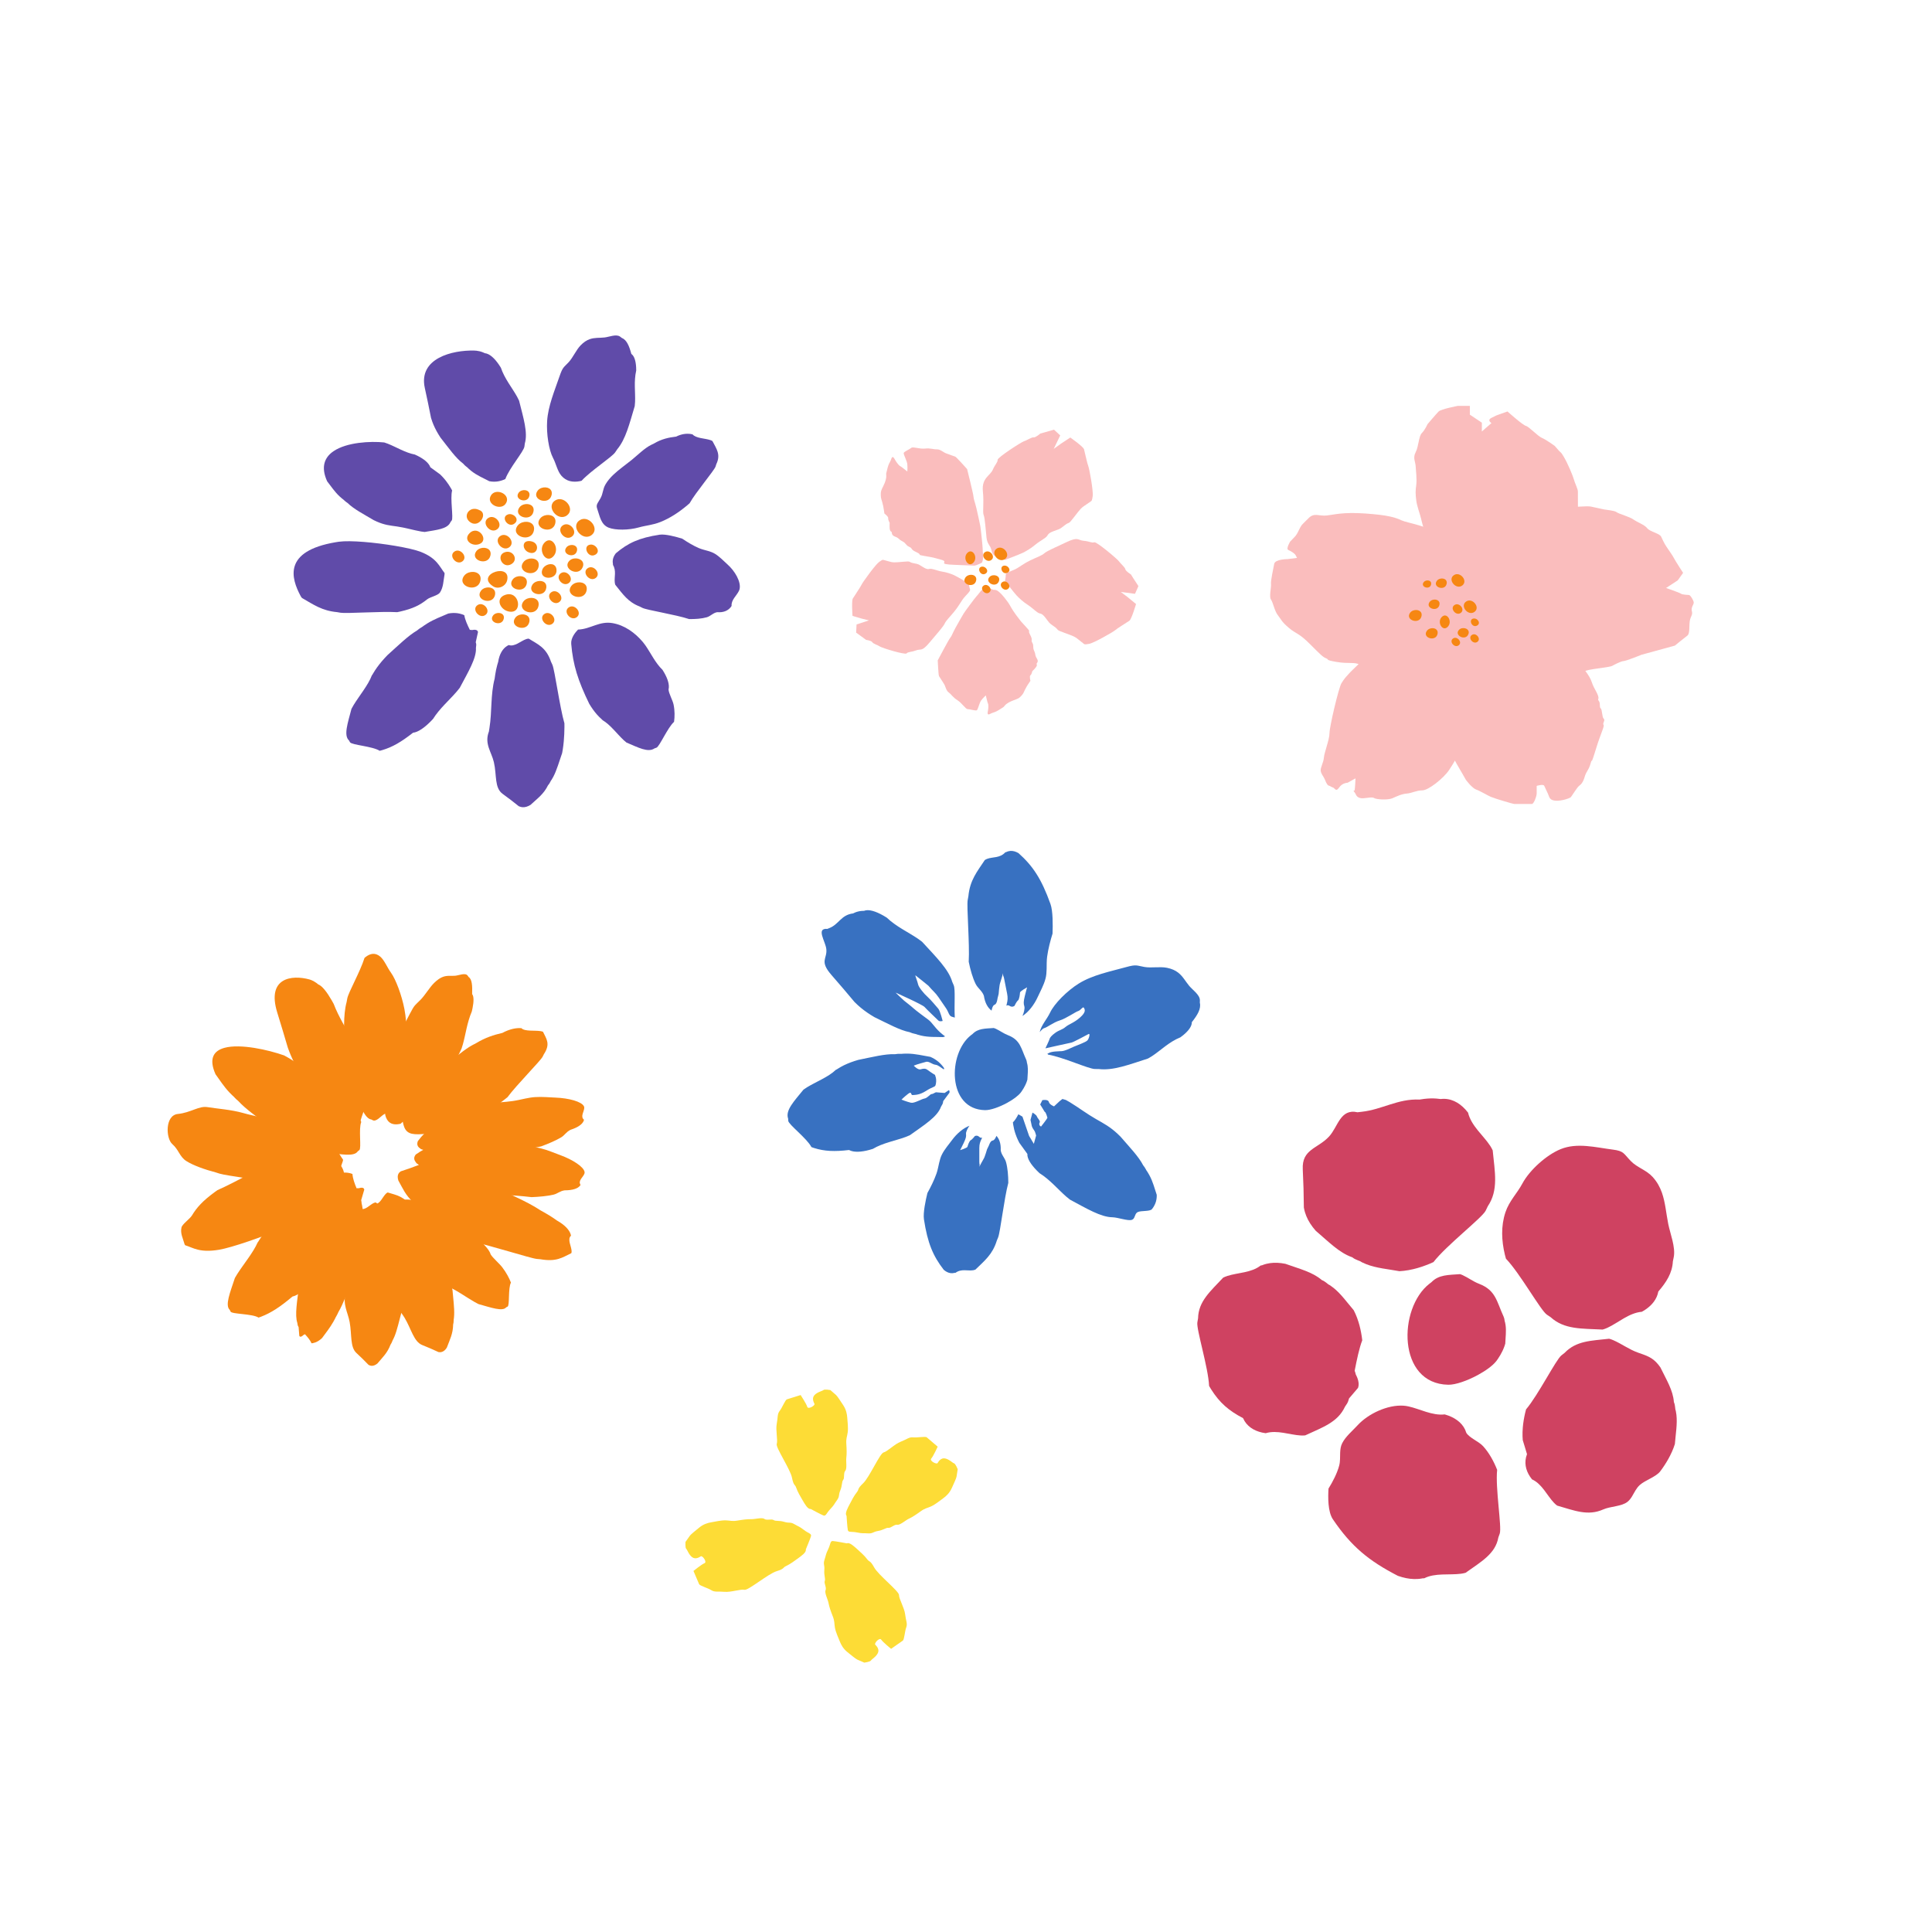 <?xml version="1.0" encoding="UTF-8" standalone="no"?>
<svg
   xmlns:dc="http://purl.org/dc/elements/1.1/"
   xmlns:cc="http://creativecommons.org/ns#"
   xmlns:rdf="http://www.w3.org/1999/02/22-rdf-syntax-ns#"
   xmlns:svg="http://www.w3.org/2000/svg"
   xmlns="http://www.w3.org/2000/svg"
   viewBox="0 0 400.624 400.624"
   height="400.624"
   width="400.624"
   xml:space="preserve"
   id="svg2"
   version="1.1">
   <defs
     id="defs6">
     <clipPath
       id="clipPath18"
       clipPathUnits="userSpaceOnUse">
       <path
         id="path16"
         d="M 0,300.468 H 300.468 V 0 H 0 Z" />
      </clipPath>
      </defs>
      <g
     transform="matrix(1.333,0,0,-1.333,0,400.624)"
     id="g10"><g
       id="g12"><g
         clip-path="url(#clipPath18)"
         id="g14"><g
           transform="translate(210.35,104.96)"
           id="g20">
           <path
             id="path22"
             style="fill:#cf4261;fill-opacity:1;fill-rule:nonzero;stroke:none"
             d="m 0,0 c -2.044,0.711 -3.661,2.413 -5.683,4.132 -0.166,0.189 -0.32,0.378 -0.463,0.567 -0.574,0.757 -0.97,1.521 -1.206,2.315 -0.07,0.238 -0.127,0.479 -0.169,0.723 -0.016,1.978 -0.068,3.955 -0.169,5.93 -0.164,3.171 2.311,3.205 4.084,5.112 1.415,1.524 1.722,4.385 4.432,3.78 0.216,0.027 0.437,0.05 0.66,0.076 3.176,0.347 5.645,2.061 8.984,1.898 0.243,0.041 0.485,0.078 0.728,0.106 0.636,0.074 1.272,0.098 1.913,0.05 0.214,-0.016 0.428,-0.041 0.645,-0.071 1.506,0.187 2.82,-0.502 3.843,-1.615 0.145,-0.158 0.285,-0.325 0.421,-0.5 0.489,-2.061 2.375,-3.534 3.436,-5.153 0.151,-0.233 0.285,-0.467 0.398,-0.716 0.332,-3.406 0.932,-6.182 -0.765,-8.699 C 20.979,7.702 20.872,7.477 20.763,7.254 20.221,6.142 14.66,1.869 12.64,-0.749 12.435,-0.849 12.229,-0.937 12.021,-1.021 11.194,-1.358 10.366,-1.644 9.534,-1.839 9.015,-1.962 8.526,-2.051 8.055,-2.104 7.818,-2.133 7.586,-2.152 7.352,-2.166 5.581,-1.839 3.769,-1.703 2.165,-1.068 1.936,-0.979 1.711,-0.878 1.483,-0.766 1.129,-0.486 0.604,-0.471 0,0" /></g><g
           transform="translate(258.532,114.999)"
           id="g24"><path
             id="path26"
             style="fill:#cf4261;fill-opacity:1;fill-rule:nonzero;stroke:none"
             d="M 0,0 C -0.306,0.868 -0.749,1.694 -1.453,2.466 -2.446,3.553 -3.86,3.914 -4.836,4.923 -5.99,6.117 -5.89,6.491 -7.659,6.714 c -2.656,0.336 -5.528,1.12 -8.111,0.065 -2.184,-0.892 -4.813,-3.242 -5.939,-5.344 -0.835,-1.559 -2.038,-2.692 -2.634,-4.466 -0.722,-2.158 -0.613,-4.431 -0.088,-6.616 0.049,-0.207 0.102,-0.411 0.167,-0.616 2.172,-2.251 5.388,-8.036 6.358,-8.697 0.194,-0.133 0.389,-0.264 0.593,-0.398 2.126,-1.936 4.831,-1.76 8.091,-1.924 0.251,0.071 0.493,0.164 0.734,0.272 1.681,0.768 3.347,2.323 5.36,2.494 0.185,0.102 0.364,0.208 0.535,0.323 1.043,0.696 1.817,1.644 2.028,2.823 1.244,1.449 2.167,2.86 2.264,4.688 0.049,0.231 0.094,0.454 0.138,0.677 C 2.141,-8.469 1.28,-6.353 0.983,-4.862 0.644,-3.162 0.533,-1.518 0,0" /></g><g
           transform="translate(211.158,86.179)"
           id="g28"><path
             id="path30"
             style="fill:#cf4261;fill-opacity:1;fill-rule:nonzero;stroke:none"
             d="M 0,0 C -0.069,0.184 -0.156,0.366 -0.253,0.551 -0.287,0.728 -0.341,0.904 -0.408,1.079 -0.414,1.093 -0.422,1.106 -0.426,1.12 -0.087,2.878 0.3,4.694 0.754,5.866 0.736,6.068 0.709,6.267 0.678,6.463 0.558,7.247 0.395,8.011 0.165,8.734 c -0.143,0.454 -0.297,0.869 -0.47,1.255 -0.087,0.194 -0.177,0.38 -0.273,0.567 -1.047,1.214 -1.97,2.545 -3.173,3.495 -0.171,0.136 -0.349,0.263 -0.535,0.389 -0.371,0.149 -0.62,0.543 -1.248,0.798 -1.459,1.254 -3.469,1.74 -5.674,2.529 -0.218,0.043 -0.431,0.078 -0.637,0.104 -0.828,0.104 -1.581,0.067 -2.284,-0.103 -0.211,-0.052 -0.417,-0.116 -0.619,-0.192 -0.02,-0.011 -0.037,-0.02 -0.055,-0.031 -0.086,-0.017 -0.172,-0.029 -0.259,-0.05 -1.415,-1.129 -3.55,-1.097 -5.158,-1.612 -0.228,-0.075 -0.448,-0.16 -0.659,-0.268 -1.991,-2.13 -3.855,-3.684 -3.907,-6.324 -0.039,-0.218 -0.076,-0.429 -0.111,-0.639 -0.175,-1.052 1.695,-6.999 1.827,-9.882 0.098,-0.18 0.203,-0.354 0.311,-0.524 1.343,-2.128 2.773,-3.337 4.962,-4.482 0.004,-0.005 0.008,-0.01 0.012,-0.016 0.541,-1.238 1.654,-1.942 2.953,-2.232 0.185,-0.042 0.374,-0.076 0.566,-0.1 1.768,0.539 3.729,-0.255 5.425,-0.352 0.243,-0.013 0.479,-0.011 0.718,0.012 2.707,1.258 5.062,2.028 6.185,4.45 0.125,0.187 0.245,0.37 0.362,0.552 0.09,0.139 0.181,0.398 0.276,0.746 0.437,0.524 0.897,1.064 1.399,1.642 0.092,0.268 0.11,0.53 0.086,0.787 C 0.159,-0.492 0.095,-0.245 0,0" /></g><g
           transform="translate(253.866,67.741)"
           id="g32"><path
             id="path34"
             style="fill:#cf4261;fill-opacity:1;fill-rule:nonzero;stroke:none"
             d="m 0,0 c 0.376,0.608 0.659,1.3 1.242,1.812 0.841,0.739 2.481,1.243 3.147,2.09 0.125,0.159 0.241,0.322 0.353,0.485 0.453,0.651 0.862,1.311 1.199,1.986 0.213,0.422 0.391,0.822 0.537,1.214 0.074,0.195 0.139,0.39 0.201,0.586 0.12,1.543 0.403,3.096 0.24,4.542 -0.023,0.206 -0.057,0.41 -0.098,0.62 -0.146,0.34 -0.047,0.785 -0.296,1.363 -0.129,1.829 -1.153,3.441 -2.101,5.395 -0.117,0.167 -0.237,0.326 -0.359,0.474 -0.921,1.121 -1.862,1.372 -3.122,1.82 -1.39,0.494 -2.525,1.361 -3.867,1.944 -0.205,0.089 -0.41,0.163 -0.625,0.216 -2.789,-0.32 -5.098,-0.297 -6.928,-2.2 -0.175,-0.136 -0.344,-0.269 -0.509,-0.401 -0.834,-0.663 -3.617,-6.19 -5.488,-8.388 -0.055,-0.193 -0.103,-0.386 -0.145,-0.579 -0.175,-0.77 -0.304,-1.532 -0.362,-2.279 -0.038,-0.467 -0.051,-0.902 -0.039,-1.316 0.006,-0.208 0.019,-0.411 0.036,-0.615 0.234,-0.72 0.433,-1.458 0.658,-2.172 0,-0.007 -0.002,-0.013 -0.003,-0.019 -0.477,-1.247 -0.207,-2.456 0.47,-3.479 0.096,-0.147 0.201,-0.289 0.313,-0.428 1.558,-0.707 2.338,-2.512 3.414,-3.641 0.154,-0.161 0.315,-0.308 0.491,-0.44 2.674,-0.765 4.783,-1.667 7.18,-0.597 1.107,0.494 2.873,0.453 3.779,1.192 C -0.397,-0.585 -0.188,-0.303 0,0" /></g><g
           transform="translate(229.902,86.65)"
           id="g36"><path
             id="path38"
             style="fill:#cf4261;fill-opacity:1;fill-rule:nonzero;stroke:none"
             d="M 0,0 C 1.226,0.666 2.32,1.458 2.875,2.175 2.952,2.273 3.023,2.376 3.094,2.479 3.371,2.888 3.62,3.304 3.823,3.729 3.949,3.997 4.055,4.251 4.141,4.5 4.184,4.625 4.221,4.748 4.257,4.873 4.296,5.866 4.441,6.86 4.3,7.797 4.28,7.931 4.254,8.063 4.223,8.199 4.119,8.422 4.172,8.705 3.998,9.083 c -1.087,2.355 -1.198,4.093 -3.811,5.1 -0.916,0.352 -1.672,0.939 -2.558,1.349 -0.135,0.062 -0.27,0.115 -0.411,0.155 -1.801,-0.138 -3.3,-0.067 -4.441,-1.249 -0.109,-0.084 -0.216,-0.165 -0.321,-0.247 -4.882,-3.795 -5.021,-15.563 2.932,-15.709 C -3.466,-1.539 -1.618,-0.879 0,0" /></g><g
           transform="translate(208.476,74.555)"
           id="g40"><path
             id="path42"
             style="fill:#cf4261;fill-opacity:1;fill-rule:nonzero;stroke:none"
             d="m 0,0 c -0.025,-0.663 0.021,-1.343 -0.146,-1.981 -0.315,-1.208 -1.008,-2.535 -1.666,-3.593 -0.085,-1.331 -0.113,-3.61 0.682,-4.783 2.853,-4.213 5.575,-6.456 10.105,-8.792 0.223,-0.079 0.441,-0.148 0.655,-0.208 0.858,-0.24 1.658,-0.331 2.427,-0.282 0.23,0.014 0.458,0.042 0.682,0.081 0.022,0.008 0.042,0.015 0.063,0.022 0.094,0.003 0.186,0 0.281,0.006 1.667,0.862 3.915,0.471 5.692,0.705 0.253,0.034 0.497,0.08 0.737,0.149 2.428,1.739 4.636,2.937 5.098,5.494 0.077,0.205 0.147,0.405 0.216,0.604 0.348,0.994 -0.709,7.088 -0.403,9.915 -0.511,1.299 -1.238,2.643 -2.185,3.681 -0.684,0.752 -2.1,1.267 -2.606,2.07 -0.004,0.006 -0.007,0.011 -0.01,0.016 C 19.241,4.4 18.177,5.27 16.851,5.771 16.661,5.842 16.467,5.905 16.268,5.963 14.319,5.734 12.372,6.834 10.597,7.213 10.343,7.266 10.094,7.305 9.838,7.321 7.371,7.48 4.358,6.067 2.708,4.269 1.912,3.4 0.879,2.564 0.329,1.507 0.083,1.034 0.02,0.522 0,0" /></g><g
           transform="translate(72.038,228.434)"
           id="g44"><path
             id="path46"
             style="fill:#604ba9;fill-opacity:1;fill-rule:nonzero;stroke:none"
             d="m 0,0 c -1.15,0.849 -2.228,2.407 -3.515,4.036 -0.113,0.172 -0.22,0.341 -0.321,0.509 -0.406,0.672 -0.721,1.323 -0.959,1.976 -0.071,0.195 -0.136,0.391 -0.193,0.587 -0.302,1.539 -0.619,3.083 -0.963,4.633 -1.032,4.659 4.308,5.917 7.674,5.834 C 1.84,17.572 1.959,17.564 2.079,17.551 2.394,17.516 2.715,17.444 3.05,17.314 3.162,17.271 3.275,17.221 3.39,17.165 4.131,17.093 4.905,16.367 5.593,15.353 5.691,15.209 5.787,15.059 5.882,14.903 6.437,13.229 7.618,11.809 8.401,10.396 8.512,10.194 8.616,9.993 8.71,9.781 9.384,7.084 10.101,4.837 9.605,3.124 9.584,2.959 9.563,2.799 9.54,2.642 9.427,1.854 7.217,-0.666 6.572,-2.411 6.482,-2.458 6.39,-2.497 6.296,-2.533 5.923,-2.676 5.542,-2.777 5.145,-2.809 4.898,-2.83 4.662,-2.828 4.428,-2.802 4.312,-2.79 4.196,-2.771 4.078,-2.748 3.125,-2.238 2.178,-1.871 1.265,-1.145 1.134,-1.041 1.004,-0.93 0.872,-0.81 0.648,-0.541 0.379,-0.454 0,0" /></g><g
           transform="translate(85.244,178.372)"
           id="g48"><path
             id="path50"
             style="fill:#604ba9;fill-opacity:1;fill-rule:nonzero;stroke:none"
             d="m 0,0 c -0.658,-1.359 -1.65,-2.043 -2.72,-3.04 -0.108,-0.064 -0.214,-0.122 -0.317,-0.169 -0.416,-0.19 -0.802,-0.239 -1.173,-0.152 -0.112,0.027 -0.221,0.066 -0.33,0.115 -0.821,0.663 -1.649,1.301 -2.484,1.898 -1.342,0.958 -0.917,2.908 -1.391,4.952 -0.378,1.629 -1.509,2.851 -0.776,4.768 0.026,0.179 0.056,0.359 0.086,0.544 0.419,2.607 0.149,5.129 0.81,7.692 0.025,0.204 0.054,0.406 0.086,0.606 0.082,0.524 0.185,1.031 0.319,1.517 0.044,0.162 0.092,0.322 0.144,0.481 0.19,1.244 0.709,2.038 1.352,2.458 0.091,0.061 0.185,0.113 0.281,0.159 0.94,-0.322 1.885,0.652 2.744,0.929 0.123,0.039 0.244,0.064 0.369,0.068 1.468,-0.907 2.724,-1.386 3.464,-3.58 C 0.541,19.082 0.615,18.92 0.688,18.759 1.052,17.953 1.833,12.131 2.557,9.652 2.562,9.457 2.562,9.265 2.56,9.074 2.553,8.309 2.523,7.562 2.456,6.844 2.415,6.394 2.364,5.982 2.303,5.592 2.272,5.397 2.24,5.209 2.203,5.021 1.753,3.745 1.376,2.37 0.828,1.332 0.75,1.182 0.667,1.041 0.581,0.9 0.402,0.717 0.302,0.312 0,0" /></g><g
           transform="translate(91.723,247.776)"
           id="g52"><path
             id="path54"
             style="fill:#604ba9;fill-opacity:1;fill-rule:nonzero;stroke:none"
             d="m 0,0 c -0.446,-0.161 -0.905,-0.443 -1.403,-0.958 -0.701,-0.723 -1.187,-1.894 -1.851,-2.613 -0.785,-0.85 -0.921,-0.719 -1.432,-2.211 -0.766,-2.239 -1.776,-4.611 -1.925,-6.949 -0.127,-1.979 0.27,-4.512 0.912,-5.725 0.477,-0.9 0.684,-2.065 1.309,-2.784 0.761,-0.875 1.765,-1.048 2.831,-0.853 0.1,0.017 0.201,0.039 0.305,0.069 1.478,1.601 4.724,3.678 5.235,4.433 0.103,0.151 0.205,0.303 0.311,0.462 1.332,1.596 1.889,3.937 2.723,6.715 0.028,0.225 0.044,0.442 0.054,0.661 0.063,1.533 -0.217,3.146 0.179,4.893 0,0.17 -0.004,0.336 -0.014,0.496 C 7.179,-3.387 6.952,-2.613 6.492,-2.293 6.158,-1.057 5.768,-0.098 5.001,0.202 4.913,0.27 4.828,0.336 4.742,0.399 4.151,0.841 3.038,0.351 2.324,0.271 1.514,0.18 0.78,0.279 0,0" /></g><g
           transform="translate(73.502,221.353)"
           id="g56"><path
             id="path58"
             style="fill:#f68712;fill-opacity:1;fill-rule:nonzero;stroke:none"
             d="m 0,0 c -0.915,-0.229 -1.338,-1.43 -0.266,-2.102 1.363,-0.852 2.753,1.484 1.294,1.958 -0.02,0.01 -0.04,0.019 -0.06,0.029 C 0.618,0.047 0.286,0.071 0,0" /></g><g
           transform="translate(77.089,211.602)"
           id="g60"><path
             id="path62"
             style="fill:#f68712;fill-opacity:1;fill-rule:nonzero;stroke:none"
             d="M 0,0 C -1.056,-0.323 -1.892,-1.321 -0.344,-2.29 0.43,-2.775 1.599,-2.267 1.807,-1.315 2.102,0.031 0.96,0.293 0,0" /></g><g
           transform="translate(81.631,215.122)"
           id="g64"><path
             id="path66"
             style="fill:#f68712;fill-opacity:1;fill-rule:nonzero;stroke:none"
             d="M 0,0 C 0.117,-0.188 0.292,-0.354 0.518,-0.462 2.043,-1.19 2.554,1.047 0.846,1.243 -0.163,1.358 -0.36,0.578 0,0" /></g><g
           transform="translate(81.171,224.238)"
           id="g68"><path
             id="path70"
             style="fill:#f68712;fill-opacity:1;fill-rule:nonzero;stroke:none"
             d="M 0,0 C -0.191,-0.063 -0.365,-0.176 -0.483,-0.335 -1.281,-1.417 0.894,-2.14 1.179,-0.84 1.346,-0.072 0.588,0.195 0,0" /></g><g
           transform="translate(88.576,215.706)"
           id="g72"><path
             id="path74"
             style="fill:#f68712;fill-opacity:1;fill-rule:nonzero;stroke:none"
             d="M 0,0 C -0.191,-0.064 -0.364,-0.176 -0.482,-0.336 -1.281,-1.417 0.894,-2.141 1.179,-0.84 1.347,-0.072 0.588,0.195 0,0" /></g><g
           transform="translate(79.628,220.517)"
           id="g76"><path
             id="path78"
             style="fill:#f68712;fill-opacity:1;fill-rule:nonzero;stroke:none"
             d="M 0,0 C -0.192,0.06 -0.398,0.069 -0.587,0.008 -1.866,-0.406 -0.519,-2.261 0.47,-1.369 1.053,-0.842 0.592,-0.184 0,0" /></g><g
           transform="translate(92.442,215.691)"
           id="g80"><path
             id="path82"
             style="fill:#f68712;fill-opacity:1;fill-rule:nonzero;stroke:none"
             d="M 0,0 C -0.175,0.1 -0.374,0.154 -0.572,0.136 -1.909,0.009 -0.997,-2.094 0.162,-1.438 0.845,-1.051 0.539,-0.308 0,0" /></g><g
           transform="translate(77.183,205.131)"
           id="g84"><path
             id="path86"
             style="fill:#f68712;fill-opacity:1;fill-rule:nonzero;stroke:none"
             d="M 0,0 C -0.191,-0.063 -0.364,-0.176 -0.482,-0.335 -1.281,-1.417 0.894,-2.14 1.179,-0.84 1.346,-0.072 0.589,0.195 0,0" /></g><g
           transform="translate(74.737,215.246)"
           id="g88"><path
             id="path90"
             style="fill:#f68712;fill-opacity:1;fill-rule:nonzero;stroke:none"
             d="M 0,0 C -0.252,-0.084 -0.481,-0.232 -0.638,-0.443 -1.692,-1.871 1.18,-2.827 1.557,-1.109 1.778,-0.095 0.777,0.258 0,0" /></g><g
           transform="translate(72.933,211.486)"
           id="g92"><path
             id="path94"
             style="fill:#f68712;fill-opacity:1;fill-rule:nonzero;stroke:none"
             d="M 0,0 C -0.291,-0.097 -0.555,-0.268 -0.735,-0.512 -1.952,-2.159 1.363,-3.263 1.797,-1.28 2.053,-0.11 0.898,0.298 0,0" /></g><g
           transform="translate(81.251,219.279)"
           id="g96"><path
             id="path98"
             style="fill:#f68712;fill-opacity:1;fill-rule:nonzero;stroke:none"
             d="M 0,0 C -0.291,-0.097 -0.555,-0.268 -0.735,-0.512 -1.952,-2.159 1.364,-3.263 1.797,-1.28 2.053,-0.11 0.897,0.298 0,0" /></g><g
           transform="translate(78.536,214.64)"
           id="g100"><path
             id="path102"
             style="fill:#f68712;fill-opacity:1;fill-rule:nonzero;stroke:none"
             d="M 0,0 C -1.432,-0.485 -0.359,-2.603 0.965,-1.881 2.204,-1.206 1.281,0.433 0,0" /></g><g
           transform="translate(73.04,217.594)"
           id="g104"><path
             id="path106"
             style="fill:#f68712;fill-opacity:1;fill-rule:nonzero;stroke:none"
             d="M 0,0 C -0.99,-0.994 0.22,-2.015 1.326,-1.745 3.251,-1.275 1.401,1.406 0,0" /></g><g
           transform="translate(78.607,208.01)"
           id="g108"><path
             id="path110"
             style="fill:#f68712;fill-opacity:1;fill-rule:nonzero;stroke:none"
             d="M 0,0 C -1.594,-0.539 -0.84,-2.282 0.492,-2.583 2.811,-3.106 2.256,0.762 0,0" /></g><g
           transform="translate(86.627,222.823)"
           id="g112"><path
             id="path114"
             style="fill:#f68712;fill-opacity:1;fill-rule:nonzero;stroke:none"
             d="M 0,0 C -0.073,-0.027 -0.146,-0.061 -0.217,-0.103 -1.834,-1.058 0.161,-3.508 1.57,-2.454 2.843,-1.501 1.327,0.482 0,0" /></g><g
           transform="translate(90.446,219.751)"
           id="g116"><path
             id="path118"
             style="fill:#f68712;fill-opacity:1;fill-rule:nonzero;stroke:none"
             d="M 0,0 C -0.073,-0.026 -0.146,-0.061 -0.217,-0.103 -1.835,-1.057 0.161,-3.507 1.57,-2.453 2.842,-1.5 1.327,0.483 0,0" /></g><g
           transform="translate(87.774,218.932)"
           id="g120"><path
             id="path122"
             style="fill:#f68712;fill-opacity:1;fill-rule:nonzero;stroke:none"
             d="M 0,0 C -0.055,-0.021 -0.111,-0.046 -0.165,-0.078 -1.389,-0.801 0.122,-2.656 1.188,-1.858 2.152,-1.137 1.004,0.365 0,0" /></g><g
           transform="translate(76.524,223.671)"
           id="g124"><path
             id="path126"
             style="fill:#f68712;fill-opacity:1;fill-rule:nonzero;stroke:none"
             d="M 0,0 C -0.048,-0.051 -0.093,-0.106 -0.133,-0.169 -1.047,-1.575 1.522,-2.741 2.23,-1.338 2.869,-0.07 0.87,0.914 0,0" /></g><g
           transform="translate(78.039,217.274)"
           id="g128"><path
             id="path130"
             style="fill:#f68712;fill-opacity:1;fill-rule:nonzero;stroke:none"
             d="M 0,0 C -0.056,-0.02 -0.11,-0.045 -0.164,-0.078 -1.389,-0.8 0.122,-2.656 1.188,-1.857 2.152,-1.136 1.005,0.366 0,0" /></g><g
           transform="translate(76.152,220.065)"
           id="g132"><path
             id="path134"
             style="fill:#f68712;fill-opacity:1;fill-rule:nonzero;stroke:none"
             d="M 0,0 C -0.055,-0.021 -0.11,-0.046 -0.165,-0.078 -1.389,-0.8 0.122,-2.656 1.188,-1.857 2.152,-1.136 1.005,0.366 0,0" /></g><g
           transform="translate(82.069,213.561)"
           id="g136"><path
             id="path138"
             style="fill:#f68712;fill-opacity:1;fill-rule:nonzero;stroke:none"
             d="M 0,0 C -0.27,-0.099 -0.512,-0.266 -0.674,-0.499 -1.766,-2.075 1.367,-3.015 1.718,-1.147 1.924,-0.045 0.832,0.304 0,0" /></g><g
           transform="translate(89.565,209.872)"
           id="g140"><path
             id="path142"
             style="fill:#f68712;fill-opacity:1;fill-rule:nonzero;stroke:none"
             d="M 0,0 C -0.272,-0.09 -0.52,-0.25 -0.689,-0.479 -1.828,-2.021 1.275,-3.054 1.683,-1.198 1.921,-0.103 0.84,0.279 0,0" /></g><g
           transform="translate(89.312,213.666)"
           id="g144"><path
             id="path146"
             style="fill:#f68712;fill-opacity:1;fill-rule:nonzero;stroke:none"
             d="M 0,0 C -0.261,-0.037 -0.511,-0.142 -0.701,-0.321 -1.983,-1.532 0.658,-2.972 1.329,-1.358 1.724,-0.405 0.807,0.116 0,0" /></g><g
           transform="translate(80.384,210.836)"
           id="g148"><path
             id="path150"
             style="fill:#f68712;fill-opacity:1;fill-rule:nonzero;stroke:none"
             d="M 0,0 C -0.251,-0.083 -0.479,-0.23 -0.633,-0.44 -1.681,-1.859 1.174,-2.809 1.547,-1.102 1.768,-0.094 0.773,0.257 0,0" /></g><g
           transform="translate(80.795,204.891)"
           id="g152"><path
             id="path154"
             style="fill:#f68712;fill-opacity:1;fill-rule:nonzero;stroke:none"
             d="M 0,0 C -0.25,-0.083 -0.478,-0.23 -0.633,-0.44 -1.681,-1.858 1.174,-2.81 1.547,-1.102 1.768,-0.094 0.773,0.257 0,0" /></g><g
           transform="translate(75.453,209.084)"
           id="g156"><path
             id="path158"
             style="fill:#f68712;fill-opacity:1;fill-rule:nonzero;stroke:none"
             d="M 0,0 C -0.25,-0.083 -0.478,-0.23 -0.633,-0.44 -1.681,-1.859 1.174,-2.809 1.547,-1.102 1.768,-0.095 0.773,0.257 0,0" /></g><g
           transform="translate(84.699,220.348)"
           id="g160"><path
             id="path162"
             style="fill:#f68712;fill-opacity:1;fill-rule:nonzero;stroke:none"
             d="M 0,0 C -0.272,-0.091 -0.52,-0.25 -0.689,-0.479 -1.828,-2.021 1.275,-3.054 1.682,-1.198 1.921,-0.103 0.84,0.279 0,0" /></g><g
           transform="translate(81.437,222.054)"
           id="g164"><path
             id="path166"
             style="fill:#f68712;fill-opacity:1;fill-rule:nonzero;stroke:none"
             d="M 0,0 C -0.251,-0.083 -0.479,-0.231 -0.633,-0.44 -1.681,-1.859 1.174,-2.81 1.547,-1.102 1.768,-0.094 0.773,0.257 0,0" /></g><g
           transform="translate(84.263,224.647)"
           id="g168"><path
             id="path170"
             style="fill:#f68712;fill-opacity:1;fill-rule:nonzero;stroke:none"
             d="M 0,0 C -0.251,-0.083 -0.479,-0.23 -0.633,-0.44 -1.681,-1.859 1.174,-2.81 1.547,-1.102 1.768,-0.094 0.773,0.257 0,0" /></g><g
           transform="translate(83.396,210.051)"
           id="g172"><path
             id="path174"
             style="fill:#f68712;fill-opacity:1;fill-rule:nonzero;stroke:none"
             d="M 0,0 C -0.238,-0.099 -0.448,-0.258 -0.583,-0.474 -1.499,-1.928 1.344,-2.645 1.583,-0.958 1.724,0.037 0.732,0.306 0,0" /></g><g
           transform="translate(84.806,212.493)"
           id="g176"><path
             id="path178"
             style="fill:#f68712;fill-opacity:1;fill-rule:nonzero;stroke:none"
             d="M 0,0 C -0.208,-0.152 -0.375,-0.356 -0.456,-0.598 -1.003,-2.227 1.929,-2.254 1.765,-0.559 1.667,0.441 0.64,0.47 0,0" /></g><g
           transform="translate(82.105,207.452)"
           id="g180"><path
             id="path182"
             style="fill:#f68712;fill-opacity:1;fill-rule:nonzero;stroke:none"
             d="M 0,0 C -0.27,-0.089 -0.514,-0.248 -0.68,-0.473 -1.805,-1.996 1.26,-3.016 1.661,-1.184 1.897,-0.102 0.83,0.275 0,0" /></g><g
           transform="translate(85.965,208.524)"
           id="g184"><path
             id="path186"
             style="fill:#f68712;fill-opacity:1;fill-rule:nonzero;stroke:none"
             d="M 0,0 C -0.049,-0.018 -0.097,-0.041 -0.145,-0.068 -1.218,-0.703 0.107,-2.329 1.042,-1.629 1.887,-0.997 0.88,0.32 0,0" /></g><g
           transform="translate(74.476,206.511)"
           id="g188"><path
             id="path190"
             style="fill:#f68712;fill-opacity:1;fill-rule:nonzero;stroke:none"
             d="M 0,0 C -0.049,-0.017 -0.097,-0.04 -0.145,-0.068 -1.218,-0.702 0.107,-2.328 1.042,-1.628 1.887,-0.996 0.881,0.321 0,0" /></g><g
           transform="translate(84.878,205.134)"
           id="g192"><path
             id="path194"
             style="fill:#f68712;fill-opacity:1;fill-rule:nonzero;stroke:none"
             d="M 0,0 C -0.048,-0.018 -0.097,-0.04 -0.145,-0.069 -1.218,-0.702 0.107,-2.329 1.042,-1.629 1.887,-0.997 0.881,0.32 0,0" /></g><g
           transform="translate(87.442,211.473)"
           id="g196"><path
             id="path198"
             style="fill:#f68712;fill-opacity:1;fill-rule:nonzero;stroke:none"
             d="M 0,0 C -0.049,-0.018 -0.097,-0.04 -0.145,-0.068 -1.218,-0.702 0.106,-2.328 1.042,-1.628 1.887,-0.996 0.881,0.321 0,0" /></g><g
           transform="translate(70.889,214.844)"
           id="g200"><path
             id="path202"
             style="fill:#f68712;fill-opacity:1;fill-rule:nonzero;stroke:none"
             d="M 0,0 C -0.048,-0.018 -0.096,-0.041 -0.144,-0.068 -1.218,-0.702 0.106,-2.329 1.042,-1.629 1.887,-0.997 0.881,0.32 0,0" /></g><g
           transform="translate(91.621,212.256)"
           id="g204"><path
             id="path206"
             style="fill:#f68712;fill-opacity:1;fill-rule:nonzero;stroke:none"
             d="M 0,0 C -0.048,-0.018 -0.097,-0.041 -0.145,-0.068 -1.218,-0.702 0.107,-2.329 1.042,-1.628 1.887,-0.996 0.881,0.32 0,0" /></g><g
           transform="translate(88.678,206.161)"
           id="g208"><path
             id="path210"
             style="fill:#f68712;fill-opacity:1;fill-rule:nonzero;stroke:none"
             d="M 0,0 C -0.049,-0.018 -0.097,-0.041 -0.145,-0.068 -1.218,-0.702 0.106,-2.329 1.042,-1.629 1.887,-0.996 0.88,0.32 0,0" /></g><g
           transform="translate(85.013,216.382)"
           id="g212"><path
             id="path214"
             style="fill:#f68712;fill-opacity:1;fill-rule:nonzero;stroke:none"
             d="M 0,0 C -0.059,-0.033 -0.119,-0.074 -0.177,-0.123 -1.507,-1.233 -0.141,-3.618 1.035,-2.42 2.097,-1.338 1.069,0.6 0,0" /></g><g
           transform="translate(95.421,226.699)"
           id="g216"><path
             id="path218"
             style="fill:#604ba9;fill-opacity:1;fill-rule:nonzero;stroke:none"
             d="m 0,0 c -0.475,-0.453 -0.894,-0.938 -1.22,-1.493 -0.461,-0.782 -0.37,-1.423 -0.785,-2.168 -0.491,-0.882 -0.747,-0.996 -0.493,-1.707 0.384,-1.066 0.534,-2.388 1.772,-2.876 1.048,-0.412 3.108,-0.401 4.677,0.041 1.165,0.328 2.144,0.357 3.389,0.855 1.515,0.605 2.915,1.549 4.168,2.605 0.117,0.099 0.235,0.2 0.348,0.304 0.925,1.66 3.834,5.096 4.031,5.699 0.039,0.122 0.078,0.243 0.119,0.369 0.737,1.518 0.023,2.399 -0.603,3.61 -0.101,0.06 -0.213,0.108 -0.335,0.149 -0.856,0.287 -2.204,0.252 -2.761,0.89 -0.106,0.025 -0.212,0.046 -0.322,0.06 C 11.316,6.428 10.549,6.322 9.762,5.926 8.576,5.786 7.486,5.548 6.317,4.854 6.162,4.779 6.011,4.706 5.862,4.633 4.831,4.128 3.698,2.981 2.829,2.283 1.839,1.486 0.833,0.793 0,0" /></g><g
           transform="translate(73.761,202.578)"
           id="g220"><path
             id="path222"
             style="fill:#604ba9;fill-opacity:1;fill-rule:nonzero;stroke:none"
             d="m 0,0 c -0.109,-0.005 -0.229,-0.022 -0.355,-0.047 -0.084,0.022 -0.18,0.029 -0.285,0.025 -0.009,0 -0.019,-0.003 -0.026,-0.003 C -1.051,0.744 -1.425,1.567 -1.533,2.263 -1.615,2.307 -1.701,2.34 -1.789,2.372 -2.14,2.497 -2.51,2.582 -2.911,2.603 -3.161,2.617 -3.406,2.611 -3.653,2.582 -3.777,2.567 -3.9,2.547 -4.028,2.523 -5.134,2.028 -6.199,1.666 -7.316,0.97 -7.475,0.872 -7.636,0.766 -7.802,0.651 -8.096,0.397 -8.396,0.309 -8.896,-0.122 c -1.39,-0.814 -2.876,-2.287 -4.595,-3.83 -0.157,-0.163 -0.309,-0.322 -0.453,-0.481 -0.579,-0.633 -1.06,-1.247 -1.462,-1.859 -0.121,-0.183 -0.234,-0.366 -0.341,-0.549 -0.008,-0.018 -0.016,-0.035 -0.024,-0.054 -0.051,-0.073 -0.103,-0.146 -0.152,-0.22 -0.538,-1.454 -1.949,-3.155 -2.825,-4.589 -0.125,-0.205 -0.238,-0.404 -0.34,-0.605 -0.57,-2.196 -1.255,-4.13 -0.376,-4.919 0.049,-0.093 0.098,-0.182 0.148,-0.27 0.249,-0.437 3.531,-0.622 4.615,-1.332 0.126,0.028 0.255,0.063 0.386,0.102 1.614,0.473 2.97,1.276 4.802,2.706 0.004,0.002 0.009,0.003 0.013,0.005 0.783,0.083 1.755,0.775 2.707,1.732 0.137,0.138 0.272,0.28 0.407,0.427 0.973,1.568 2.532,2.915 3.678,4.246 0.165,0.191 0.319,0.382 0.467,0.579 1.34,2.524 2.619,4.63 2.517,6.213 0.017,0.153 0.033,0.301 0.048,0.448 0.01,0.11 -0.019,0.257 -0.078,0.432 0.106,0.498 0.22,1.018 0.35,1.584 C 0.563,-0.206 0.485,-0.117 0.38,-0.064 0.275,-0.012 0.147,0.006 0,0" /></g><g
           transform="translate(61.476,215.63)"
           id="g224"><path
             id="path226"
             style="fill:#604ba9;fill-opacity:1;fill-rule:nonzero;stroke:none"
             d="M 0,0 C -3.11,0.525 -6.973,0.89 -8.768,0.641 -8.942,0.616 -9.111,0.59 -9.281,0.561 c -8.174,-1.393 -6.914,-5.588 -5.435,-8.353 0.058,-0.107 0.125,-0.211 0.213,-0.313 1.81,-1.043 3.117,-1.987 5.45,-2.204 0.191,-0.034 0.376,-0.065 0.561,-0.096 0.925,-0.155 6.254,0.241 8.81,0.089 0.162,0.03 0.32,0.065 0.475,0.101 1.931,0.44 3.054,0.988 4.162,1.883 0.481,0.388 1.7,0.6 2.01,1.072 0.551,0.838 0.525,1.83 0.696,2.713 0.021,0.107 0.026,0.212 0.015,0.321 C 6.872,-3.195 6.474,-1.917 3.969,-0.933 3.181,-0.625 1.704,-0.288 0,0" /></g><g
           transform="translate(51.888,230.357)"
           id="g228"><path
             id="path230"
             style="fill:#604ba9;fill-opacity:1;fill-rule:nonzero;stroke:none"
             d="M 0,0 C -1.38,-0.936 -2.03,-2.417 -0.996,-4.687 -0.36,-5.494 0.162,-6.315 0.962,-7.055 1.077,-7.16 1.197,-7.265 1.324,-7.371 1.593,-7.538 1.728,-7.774 2.182,-8.06 3.137,-9 4.641,-9.774 6.253,-10.731 c 0.163,-0.08 0.324,-0.155 0.483,-0.224 1.202,-0.527 2.005,-0.602 3.137,-0.759 1.247,-0.174 2.482,-0.557 3.738,-0.78 0.191,-0.033 0.376,-0.06 0.558,-0.074 1.886,0.33 3.584,0.454 4.026,1.548 0.065,0.081 0.125,0.159 0.184,0.238 0.298,0.393 -0.268,3.42 0.066,4.67 -0.049,0.104 -0.106,0.206 -0.166,0.308 -0.234,0.409 -0.498,0.812 -0.805,1.203 -0.193,0.244 -0.388,0.47 -0.592,0.684 -0.102,0.107 -0.206,0.212 -0.314,0.316 -0.509,0.36 -1.001,0.73 -1.508,1.097 -0.237,0.674 -1.004,1.286 -1.979,1.775 -0.14,0.071 -0.282,0.138 -0.43,0.204 C 11.182,-0.25 9.763,0.638 8.447,1.16 8.257,1.234 8.072,1.301 7.879,1.359 5.74,1.58 2.058,1.396 0,0" /></g><g
           transform="translate(110.118,214.845)"
           id="g232"><path
             id="path234"
             style="fill:#604ba9;fill-opacity:1;fill-rule:nonzero;stroke:none"
             d="m 0,0 c -0.482,0.14 -0.979,0.25 -1.439,0.45 -0.868,0.378 -1.807,0.949 -2.552,1.454 -0.968,0.297 -2.628,0.75 -3.515,0.616 -3.187,-0.484 -4.933,-1.29 -6.819,-2.899 -0.067,-0.086 -0.126,-0.173 -0.178,-0.259 -0.209,-0.344 -0.309,-0.69 -0.304,-1.05 0.001,-0.107 0.013,-0.217 0.032,-0.326 0.005,-0.011 0.009,-0.022 0.013,-0.033 -0.002,-0.043 -0.008,-0.084 -0.008,-0.129 0.562,-0.926 0.187,-1.873 0.285,-2.728 0.014,-0.121 0.038,-0.242 0.078,-0.364 1.17,-1.442 1.955,-2.679 3.801,-3.384 0.147,-0.075 0.289,-0.146 0.432,-0.216 0.71,-0.351 5.196,-1.049 7.245,-1.735 0.967,-0.019 1.978,0.052 2.772,0.282 0.575,0.166 1.009,0.711 1.614,0.787 0.005,0 0.009,0 0.013,0 0.96,-0.076 1.638,0.239 2.056,0.746 0.06,0.072 0.114,0.148 0.163,0.228 -0.087,0.931 0.794,1.604 1.141,2.34 0.05,0.105 0.087,0.211 0.11,0.324 0.216,1.092 -0.692,2.737 -1.938,3.838 -0.6,0.53 -1.168,1.162 -1.917,1.616 C 0.75,-0.239 0.38,-0.11 0,0" /></g><g
           transform="translate(92.659,203.303)"
           id="g236"><path
             id="path238"
             style="fill:#604ba9;fill-opacity:1;fill-rule:nonzero;stroke:none"
             d="m 0,0 c -0.89,-0.298 -1.748,-0.671 -2.739,-0.696 -0.444,-0.457 -1.136,-1.31 -1.06,-2.227 0.275,-3.29 1.067,-5.75 2.799,-9.312 0.097,-0.162 0.194,-0.318 0.291,-0.466 0.389,-0.598 0.79,-1.105 1.217,-1.539 0.127,-0.13 0.258,-0.254 0.39,-0.37 0.014,-0.011 0.027,-0.019 0.04,-0.03 0.05,-0.054 0.1,-0.109 0.152,-0.163 1.151,-0.654 2.241,-2.128 3.263,-3.087 0.146,-0.136 0.291,-0.262 0.44,-0.378 1.82,-0.768 3.361,-1.612 4.37,-0.908 0.102,0.034 0.199,0.068 0.295,0.104 0.483,0.174 1.732,3.123 2.739,4.021 0.113,0.797 0.123,1.74 -0.075,2.693 -0.144,0.69 -0.748,1.721 -0.782,2.339 0.181,0.719 -0.129,1.678 -0.692,2.651 -0.08,0.139 -0.165,0.278 -0.254,0.416 -1.114,1.063 -1.83,2.63 -2.669,3.821 C 7.604,-2.961 7.482,-2.799 7.35,-2.642 6.125,-1.187 4.479,0.012 2.565,0.318 1.607,0.471 0.791,0.266 0,0" /></g><g
           transform="translate(50.069,128.556)"
           id="g240"><path
             id="path242"
             style="fill:#f68712;fill-opacity:1;fill-rule:nonzero;stroke:none"
             d="m 0,0 c -1.071,1.181 -2.221,3.154 -3.548,5.248 -0.122,0.216 -0.239,0.428 -0.351,0.637 -0.448,0.841 -0.821,1.639 -1.134,2.427 -0.092,0.233 -0.18,0.468 -0.263,0.702 -0.529,1.804 -1.074,3.618 -1.639,5.443 -1.698,5.485 2.296,5.903 4.978,5.174 0.095,-0.026 0.19,-0.057 0.287,-0.094 0.256,-0.1 0.525,-0.242 0.815,-0.453 0.096,-0.07 0.195,-0.149 0.297,-0.234 C 0.043,18.629 0.794,17.657 1.531,16.375 1.635,16.194 1.739,16.006 1.844,15.811 2.6,13.805 3.805,11.97 4.691,10.218 4.817,9.968 4.937,9.719 5.053,9.461 6.096,6.27 7.089,3.584 7.021,1.731 7.035,1.549 7.048,1.37 7.06,1.197 7.119,0.325 5.844,-2.12 5.663,-3.979 5.601,-4.018 5.535,-4.043 5.467,-4.065 5.199,-4.158 4.916,-4.201 4.608,-4.163 4.416,-4.139 4.229,-4.093 4.039,-4.019 3.943,-3.982 3.849,-3.939 3.75,-3.892 2.898,-3.132 2.079,-2.535 1.218,-1.539 1.095,-1.396 0.972,-1.246 0.844,-1.084 0.616,-0.737 0.386,-0.587 0,0" /></g><g
           transform="translate(64.257,113.556)"
           id="g244"><path
             id="path246"
             style="fill:#f68712;fill-opacity:1;fill-rule:nonzero;stroke:none"
             d="m 0,0 c -1.201,1.087 -1.595,2.118 -2.289,3.345 -0.032,0.108 -0.059,0.211 -0.075,0.308 -0.065,0.388 0.007,0.693 0.215,0.927 0.063,0.069 0.138,0.132 0.224,0.19 0.948,0.305 1.871,0.629 2.755,0.975 1.419,0.558 3.307,-0.623 5.575,-1.185 1.81,-0.448 3.434,-0.163 5.189,-1.552 0.177,-0.1 0.357,-0.201 0.538,-0.305 2.57,-1.469 5.27,-2.392 7.718,-4.015 0.203,-0.111 0.404,-0.222 0.601,-0.334 0.518,-0.294 1.01,-0.594 1.471,-0.91 0.155,-0.103 0.304,-0.211 0.453,-0.319 1.23,-0.692 1.889,-1.427 2.121,-2.083 0.034,-0.095 0.057,-0.187 0.075,-0.276 -0.632,-0.546 0.077,-1.673 0.093,-2.425 0.002,-0.108 -0.011,-0.207 -0.047,-0.299 -1.406,-0.673 -2.301,-1.38 -4.81,-0.945 -0.196,0.016 -0.387,0.034 -0.577,0.051 -0.951,0.093 -7.234,2.112 -10.035,2.684 -0.202,0.083 -0.402,0.169 -0.599,0.256 -0.791,0.346 -1.555,0.699 -2.281,1.067 -0.452,0.232 -0.863,0.451 -1.248,0.67 C 4.875,-4.066 4.69,-3.957 4.506,-3.848 3.327,-2.95 2.021,-2.062 1.118,-1.199 0.988,-1.074 0.866,-0.951 0.749,-0.825 0.616,-0.613 0.228,-0.36 0,0" /></g><g
           transform="translate(70.491,94.502)"
           id="g248"><path
             id="path250"
             style="fill:#f68712;fill-opacity:1;fill-rule:nonzero;stroke:none"
             d="m 0,0 c -0.021,-1.454 -0.526,-2.367 -0.982,-3.596 -0.059,-0.091 -0.117,-0.175 -0.178,-0.247 -0.245,-0.292 -0.517,-0.444 -0.826,-0.466 -0.093,-0.005 -0.188,0.001 -0.286,0.017 -0.846,0.395 -1.687,0.762 -2.52,1.09 -1.338,0.526 -1.698,2.47 -2.763,4.253 -0.849,1.421 -2.12,2.252 -2.238,4.25 -0.041,0.174 -0.082,0.352 -0.124,0.532 -0.591,2.557 -1.669,4.844 -2.066,7.425 -0.051,0.199 -0.099,0.396 -0.146,0.592 -0.12,0.513 -0.218,1.016 -0.287,1.508 -0.024,0.164 -0.044,0.326 -0.059,0.491 -0.29,1.215 -0.178,2.103 0.158,2.673 0.046,0.082 0.1,0.158 0.154,0.226 0.816,-0.041 1.188,1.133 1.734,1.629 0.078,0.07 0.159,0.127 0.252,0.164 1.415,-0.443 2.522,-0.544 3.838,-2.395 0.115,-0.131 0.227,-0.264 0.338,-0.393 0.553,-0.654 3.158,-5.89 4.563,-8.011 C -1.367,9.563 -1.3,9.382 -1.235,9.203 -0.975,8.484 -0.739,7.777 -0.538,7.086 -0.415,6.652 -0.307,6.254 -0.219,5.872 -0.174,5.681 -0.133,5.496 -0.095,5.309 0.012,3.99 0.207,2.6 0.158,1.476 0.15,1.313 0.138,1.158 0.123,1.003 0.052,0.782 0.117,0.376 0,0" /></g><g
           transform="translate(60.749,91.368)"
           id="g252"><path
             id="path254"
             style="fill:#f68712;fill-opacity:1;fill-rule:nonzero;stroke:none"
             d="m 0,0 c -0.496,-1.317 -1.243,-1.979 -2.05,-2.943 -0.082,-0.063 -0.161,-0.119 -0.239,-0.164 -0.314,-0.184 -0.605,-0.231 -0.885,-0.146 -0.085,0.026 -0.167,0.064 -0.249,0.112 -0.621,0.644 -1.246,1.262 -1.877,1.841 -1.014,0.93 -0.695,2.82 -1.055,4.801 -0.287,1.579 -1.141,2.763 -0.59,4.621 0.02,0.173 0.042,0.349 0.064,0.526 0.315,2.527 0.108,4.971 0.604,7.455 0.019,0.197 0.041,0.393 0.065,0.586 0.061,0.508 0.138,0.999 0.239,1.47 0.033,0.157 0.069,0.313 0.108,0.467 0.142,1.204 0.533,1.975 1.018,2.381 0.068,0.057 0.14,0.108 0.212,0.153 0.71,-0.312 1.423,0.63 2.07,0.898 0.093,0.038 0.184,0.061 0.278,0.065 1.109,-0.88 2.058,-1.346 2.618,-3.473 C 0.39,18.491 0.445,18.334 0.501,18.179 0.776,17.396 1.371,11.754 1.92,9.351 1.924,9.162 1.924,8.976 1.923,8.791 1.919,8.05 1.897,7.325 1.847,6.63 1.815,6.194 1.779,5.795 1.732,5.417 1.71,5.229 1.685,5.046 1.658,4.862 1.32,3.628 1.036,2.295 0.624,1.289 0.565,1.145 0.503,1.008 0.437,0.872 0.303,0.695 0.228,0.302 0,0" /></g><g
           transform="translate(68.895,148.579)"
           id="g256"><path
             id="path258"
             style="fill:#f68712;fill-opacity:1;fill-rule:nonzero;stroke:none"
             d="m 0,0 c -0.393,-0.146 -0.828,-0.419 -1.351,-0.932 -0.736,-0.718 -1.417,-1.915 -2.124,-2.631 -0.835,-0.849 -0.91,-0.707 -1.691,-2.234 -1.172,-2.294 -2.57,-4.714 -3.281,-7.138 -0.6,-2.053 -0.927,-4.703 -0.727,-5.993 0.15,-0.958 0.019,-2.178 0.331,-2.954 0.38,-0.944 1.13,-1.17 2.021,-1.016 0.084,0.014 0.169,0.031 0.259,0.058 1.573,1.598 4.664,3.61 5.259,4.371 0.119,0.152 0.239,0.306 0.363,0.466 1.455,1.599 2.488,4.008 3.85,6.858 0.079,0.232 0.147,0.457 0.21,0.685 0.439,1.59 0.624,3.279 1.38,5.078 0.042,0.178 0.082,0.351 0.115,0.517 0.202,1.018 0.219,1.834 -0.063,2.187 0.048,1.301 -0.017,2.315 -0.547,2.66 C 3.953,0.058 3.901,0.131 3.849,0.201 3.494,0.687 2.491,0.228 1.906,0.176 1.242,0.119 0.688,0.255 0,0" /></g><g
           transform="translate(61.319,128.216)"
           id="g260"><path
             id="path262"
             style="fill:#f68712;fill-opacity:1;fill-rule:nonzero;stroke:none"
             d="m 0,0 c 0.283,0.31 0.545,0.752 0.775,1.447 0.326,0.977 0.384,2.352 0.684,3.313 0.355,1.136 0.486,1.045 0.482,2.76 -0.008,2.575 0.127,5.367 -0.35,7.847 -0.405,2.1 -1.329,4.606 -2.097,5.662 -0.571,0.783 -1.014,1.928 -1.645,2.474 -0.77,0.666 -1.54,0.523 -2.263,-0.021 -0.068,-0.051 -0.136,-0.105 -0.202,-0.17 -0.669,-2.14 -2.496,-5.344 -2.677,-6.293 -0.036,-0.191 -0.072,-0.382 -0.108,-0.582 -0.563,-2.087 -0.38,-4.701 -0.286,-7.859 0.036,-0.242 0.079,-0.474 0.127,-0.705 0.338,-1.615 0.947,-3.201 1.097,-5.146 0.044,-0.177 0.088,-0.348 0.135,-0.512 0.286,-0.998 0.644,-1.731 1.057,-1.916 0.552,-1.179 1.075,-2.05 1.704,-2.115 0.08,-0.043 0.159,-0.084 0.237,-0.123 0.538,-0.27 1.221,0.597 1.717,0.911 C -1.049,-0.673 -0.494,-0.541 0,0" /></g><g
           transform="translate(66.153,132.485)"
           id="g264"><path
             id="path266"
             style="fill:#f68712;fill-opacity:1;fill-rule:nonzero;stroke:none"
             d="m 0,0 c -0.61,-0.521 -1.161,-1.068 -1.616,-1.67 -0.642,-0.848 -0.637,-1.471 -1.223,-2.276 -0.692,-0.951 -1,-1.104 -0.82,-1.772 0.274,-1.002 0.243,-2.294 1.578,-2.591 1.128,-0.25 3.473,0.076 5.325,0.753 1.375,0.504 2.492,0.681 3.984,1.367 1.815,0.833 3.55,1.984 5.137,3.225 0.149,0.116 0.297,0.235 0.443,0.356 1.303,1.792 5.134,5.651 5.45,6.282 0.065,0.127 0.127,0.253 0.192,0.385 1.07,1.621 0.391,2.388 -0.136,3.497 C 18.209,7.601 18.088,7.63 17.956,7.653 17.026,7.809 15.488,7.568 14.951,8.118 14.835,8.126 14.717,8.131 14.595,8.128 13.847,8.117 12.959,7.895 12.003,7.38 10.634,7.06 9.358,6.658 7.923,5.789 7.735,5.692 7.552,5.596 7.372,5.501 6.122,4.841 4.659,3.528 3.563,2.701 2.317,1.759 1.068,0.916 0,0" /></g><g
           transform="translate(56.117,115.775)"
           id="g268"><path
             id="path270"
             style="fill:#f68712;fill-opacity:1;fill-rule:nonzero;stroke:none"
             d="M 0,0 C -0.106,-0.014 -0.224,-0.042 -0.348,-0.078 -0.427,-0.062 -0.52,-0.063 -0.622,-0.077 -0.631,-0.079 -0.641,-0.083 -0.647,-0.083 -0.954,0.656 -1.245,1.45 -1.288,2.14 -1.364,2.177 -1.443,2.203 -1.526,2.227 -1.855,2.322 -2.207,2.375 -2.593,2.361 -2.835,2.353 -3.072,2.325 -3.314,2.275 -3.436,2.249 -3.558,2.218 -3.684,2.184 -4.798,1.59 -5.863,1.132 -7.006,0.335 -7.168,0.223 -7.333,0.104 -7.505,-0.027 c -0.307,-0.282 -0.606,-0.396 -1.128,-0.872 -1.418,-0.939 -2.988,-2.55 -4.788,-4.248 -0.167,-0.178 -0.328,-0.352 -0.481,-0.524 -0.617,-0.686 -1.137,-1.345 -1.58,-1.994 -0.133,-0.194 -0.258,-0.388 -0.377,-0.582 -0.011,-0.019 -0.02,-0.037 -0.029,-0.055 -0.055,-0.079 -0.113,-0.156 -0.167,-0.236 -0.649,-1.507 -2.165,-3.339 -3.139,-4.857 -0.139,-0.215 -0.266,-0.426 -0.382,-0.636 -0.744,-2.256 -1.577,-4.258 -0.795,-4.974 0.04,-0.089 0.08,-0.174 0.121,-0.258 0.203,-0.418 3.367,-0.316 4.355,-0.935 0.125,0.039 0.253,0.087 0.384,0.136 1.606,0.616 2.99,1.541 4.89,3.138 0.005,0.001 0.009,0.004 0.014,0.006 0.766,0.151 1.769,0.932 2.775,1.978 0.144,0.148 0.288,0.303 0.432,0.462 1.08,1.661 2.709,3.151 3.936,4.587 0.175,0.206 0.341,0.411 0.503,0.623 1.52,2.653 2.943,4.879 2.982,6.46 0.03,0.156 0.059,0.306 0.086,0.454 0.018,0.112 0.004,0.256 -0.038,0.426 0.146,0.511 0.302,1.044 0.477,1.623 C 0.528,-0.156 0.459,-0.074 0.363,-0.031 0.266,0.012 0.143,0.02 0,0" /></g><g
           transform="translate(47.014,92.708)"
           id="g272"><path
             id="path274"
             style="fill:#f68712;fill-opacity:1;fill-rule:nonzero;stroke:none"
             d="m 0,0 c 0.068,0.048 0.14,0.11 0.215,0.181 0.058,0.016 0.12,0.05 0.187,0.096 0.005,0.005 0.011,0.011 0.015,0.014 0.407,-0.439 0.817,-0.924 1.032,-1.419 0.062,0 0.123,0.009 0.185,0.021 0.25,0.046 0.503,0.131 0.762,0.279 0.162,0.091 0.316,0.195 0.467,0.319 0.075,0.062 0.15,0.128 0.226,0.198 0.599,0.835 1.199,1.551 1.762,2.546 0.081,0.141 0.161,0.288 0.242,0.446 0.134,0.317 0.306,0.508 0.533,1.045 0.712,1.198 1.346,2.947 2.114,4.842 0.066,0.192 0.129,0.376 0.187,0.559 0.235,0.727 0.411,1.398 0.539,2.036 0.036,0.191 0.071,0.38 0.099,0.566 0.003,0.017 0.004,0.034 0.006,0.05 0.015,0.077 0.034,0.157 0.05,0.234 0.036,1.345 0.575,3.239 0.831,4.708 0.035,0.21 0.066,0.411 0.089,0.607 C 9.44,19.262 9.469,21.04 8.746,21.291 8.694,21.343 8.644,21.393 8.595,21.44 8.344,21.678 6.221,20.48 5.383,20.588 5.309,20.515 5.234,20.435 5.159,20.351 4.232,19.325 3.54,18.149 2.677,16.294 2.675,16.291 2.672,16.288 2.669,16.285 2.189,15.899 1.717,14.967 1.314,13.837 1.256,13.675 1.2,13.51 1.145,13.341 0.856,11.729 0.148,10.049 -0.3,8.55 -0.364,8.335 -0.422,8.124 -0.475,7.91 -0.796,5.408 -1.166,3.255 -0.768,2.07 -0.746,1.945 -0.726,1.822 -0.705,1.704 -0.688,1.615 -0.639,1.513 -0.564,1.401 -0.527,0.973 -0.49,0.522 -0.453,0.031 -0.401,-0.071 -0.333,-0.108 -0.255,-0.106 -0.178,-0.104 -0.093,-0.065 0,0" /></g><g
           transform="translate(45.117,125.495)"
           id="g276"><path
             id="path278"
             style="fill:#f68712;fill-opacity:1;fill-rule:nonzero;stroke:none"
             d="m 0,0 c -3.486,1.11 -5.417,1.373 -7.287,1.906 -1.87,0.533 -4.206,0.691 -5.549,0.916 -1.343,0.228 -2.584,-0.86 -4.61,-1.062 -2.027,-0.203 -1.882,-3.806 -0.868,-4.686 1.013,-0.879 1.123,-1.967 2.188,-2.644 1.065,-0.678 2.948,-1.345 4.533,-1.751 0.214,-0.07 0.422,-0.136 0.63,-0.201 1.035,-0.33 7.17,-1.077 10.069,-1.74 0.189,-0.006 0.373,-0.009 0.556,-0.009 2.258,-0.004 3.607,0.251 4.981,0.821 0.596,0.247 2.015,0.183 2.425,0.541 0.732,0.634 0.823,1.523 1.126,2.274 C 8.23,-5.543 8.25,-5.45 8.249,-5.351 7.458,-4.266 7.158,-3.044 4.418,-1.65 3.557,-1.213 1.911,-0.607 0,0" /></g><g
           transform="translate(38.616,107.428)"
           id="g280"><path
             id="path282"
             style="fill:#f68712;fill-opacity:1;fill-rule:nonzero;stroke:none"
             d="m 0,0 c 3.463,1.177 7.645,2.866 9.406,3.982 0.171,0.109 0.336,0.216 0.499,0.327 7.911,5.283 4.79,7.952 2.058,9.378 -0.107,0.054 -0.221,0.102 -0.357,0.138 C 9.272,13.723 7.504,13.799 4.981,12.774 4.768,12.703 4.561,12.634 4.354,12.563 3.326,12.212 -2.054,9.171 -4.781,7.982 -4.936,7.876 -5.085,7.769 -5.232,7.661 -7.053,6.323 -7.985,5.316 -8.753,4.042 -9.087,3.49 -10.266,2.698 -10.384,2.167 c -0.211,-0.944 0.242,-1.715 0.446,-2.499 0.023,-0.096 0.063,-0.181 0.123,-0.261 1.281,-0.402 2.248,-1.209 5.279,-0.702 C -3.583,-1.137 -1.899,-0.646 0,0" /></g><g
           transform="translate(34.919,137.542)"
           id="g284"><path
             id="path286"
             style="fill:#f68712;fill-opacity:1;fill-rule:nonzero;stroke:none"
             d="m 0,0 c -1.66,-0.451 -2.491,-1.646 -1.392,-4.11 0.706,-0.96 1.276,-1.898 2.176,-2.845 0.129,-0.135 0.264,-0.272 0.408,-0.411 0.307,-0.241 0.453,-0.507 0.97,-0.918 1.072,-1.186 2.793,-2.386 4.632,-3.793 0.188,-0.126 0.373,-0.247 0.556,-0.362 1.379,-0.874 2.315,-1.194 3.632,-1.698 1.45,-0.553 2.876,-1.301 4.335,-1.904 0.221,-0.092 0.436,-0.173 0.648,-0.244 2.222,-0.278 4.215,-0.693 4.785,0.202 0.079,0.056 0.153,0.11 0.226,0.167 0.367,0.276 -0.147,3.31 0.303,4.384 -0.052,0.112 -0.114,0.227 -0.179,0.343 -0.254,0.459 -0.544,0.921 -0.885,1.385 -0.214,0.291 -0.429,0.565 -0.659,0.83 -0.114,0.133 -0.23,0.265 -0.351,0.398 -0.579,0.498 -1.136,1.001 -1.712,1.506 -0.243,0.709 -1.112,1.526 -2.228,2.292 -0.16,0.11 -0.324,0.218 -0.493,0.327 -1.706,0.718 -3.322,2 -4.837,2.904 -0.218,0.129 -0.432,0.25 -0.654,0.365 C 6.791,-0.305 2.474,0.673 0,0" /></g><g
           transform="translate(81.699,129.648)"
           id="g288"><path
             id="path290"
             style="fill:#f68712;fill-opacity:1;fill-rule:nonzero;stroke:none"
             d="m 0,0 c -0.646,-0.135 -1.296,-0.294 -1.951,-0.384 -1.237,-0.171 -2.664,-0.261 -3.827,-0.303 -1.31,-0.26 -3.524,-0.742 -4.496,-1.215 -3.493,-1.705 -5.104,-2.952 -6.43,-4.725 -0.029,-0.08 -0.051,-0.156 -0.064,-0.229 -0.056,-0.292 0.021,-0.538 0.228,-0.744 0.062,-0.06 0.136,-0.119 0.221,-0.173 0.012,-0.003 0.023,-0.008 0.035,-0.013 0.02,-0.026 0.037,-0.053 0.063,-0.079 1.18,-0.283 1.268,-0.997 1.862,-1.448 0.086,-0.064 0.18,-0.123 0.297,-0.174 2.188,-0.312 3.808,-0.675 6.384,-0.256 0.214,0.022 0.424,0.046 0.629,0.069 1.036,0.115 6.725,1.718 9.528,2.237 1.153,0.422 2.307,0.916 3.116,1.403 0.587,0.354 0.792,0.863 1.466,1.177 0.005,0.003 0.009,0.004 0.014,0.006 1.177,0.385 1.801,0.871 2.011,1.351 0.031,0.068 0.051,0.137 0.064,0.205 -0.625,0.498 0.039,1.281 0.038,1.861 0,0.083 -0.015,0.162 -0.052,0.237 C 8.779,-0.47 6.787,0.074 4.699,0.153 3.693,0.191 2.668,0.302 1.531,0.23 1.02,0.197 0.511,0.105 0,0" /></g><g
           transform="translate(82.605,122.152)"
           id="g292"><path
             id="path294"
             style="fill:#f68712;fill-opacity:1;fill-rule:nonzero;stroke:none"
             d="m 0,0 c -0.658,0.07 -1.325,0.117 -1.976,0.23 -1.23,0.216 -2.616,0.568 -3.736,0.883 -1.327,0.151 -3.582,0.37 -4.653,0.215 -3.847,-0.557 -5.761,-1.252 -7.566,-2.535 -0.051,-0.066 -0.095,-0.133 -0.131,-0.197 -0.142,-0.262 -0.143,-0.519 -0.009,-0.778 0.041,-0.078 0.093,-0.156 0.157,-0.234 0.01,-0.007 0.018,-0.015 0.028,-0.022 0.012,-0.032 0.021,-0.062 0.037,-0.094 1.037,-0.631 0.903,-1.338 1.33,-1.948 0.063,-0.087 0.135,-0.171 0.23,-0.257 1.988,-0.965 3.42,-1.805 6.001,-2.194 0.211,-0.044 0.417,-0.086 0.62,-0.127 1.022,-0.207 6.928,-0.418 9.755,-0.78 1.227,0.05 2.477,0.167 3.397,0.384 0.667,0.158 1.018,0.58 1.755,0.674 0.006,0.001 0.01,0.001 0.015,0.001 1.239,0.007 1.981,0.279 2.329,0.672 0.049,0.056 0.089,0.115 0.123,0.175 -0.443,0.665 0.428,1.208 0.604,1.762 0.025,0.078 0.035,0.157 0.023,0.241 C 8.216,-3.128 6.484,-2.001 4.52,-1.289 3.574,-0.945 2.631,-0.525 1.528,-0.247 1.031,-0.122 0.518,-0.054 0,0" /></g><g
           transform="translate(61.479,113.477)"
           id="g296"><path
             id="path298"
             style="fill:#f68712;fill-opacity:1;fill-rule:nonzero;stroke:none"
             d="m 0,0 c -0.649,-0.323 -1.234,-0.712 -2.104,-0.8 -0.177,-0.433 -0.387,-1.233 0.116,-2.038 1.809,-2.884 3.684,-5.002 6.919,-8.027 0.162,-0.137 0.323,-0.267 0.479,-0.392 0.63,-0.501 1.228,-0.921 1.814,-1.275 0.175,-0.107 0.35,-0.206 0.524,-0.3 0.016,-0.009 0.032,-0.016 0.049,-0.023 0.071,-0.044 0.14,-0.091 0.213,-0.135 1.335,-0.499 3.004,-1.725 4.369,-2.502 0.196,-0.111 0.384,-0.212 0.571,-0.304 1.984,-0.554 3.756,-1.195 4.319,-0.505 0.074,0.037 0.144,0.073 0.213,0.112 0.347,0.186 0.055,2.873 0.522,3.734 -0.278,0.712 -0.717,1.544 -1.347,2.372 -0.456,0.6 -1.484,1.469 -1.808,2.012 -0.18,0.645 -0.912,1.471 -1.875,2.293 -0.139,0.116 -0.28,0.233 -0.425,0.348 -1.495,0.862 -2.878,2.197 -4.19,3.191 C 8.17,-2.098 7.985,-1.963 7.792,-1.832 6.011,-0.631 3.978,0.315 2.13,0.455 1.206,0.524 0.578,0.288 0,0" /></g><g
           transform="translate(143.438,154.043)"
           id="g300"><path
             id="path302"
             style="fill:#3871c1;fill-opacity:1;fill-rule:nonzero;stroke:none"
             d="M 0,0 C -0.208,0.166 -0.417,0.318 -0.634,0.466 -2.153,1.502 -4.028,2.35 -5.5,3.757 -5.674,3.868 -5.848,3.972 -6.019,4.069 -7.219,4.75 -8.328,5.101 -9.025,4.811 -9.158,4.811 -9.288,4.806 -9.411,4.794 -9.783,4.761 -10.109,4.677 -10.406,4.559 -10.52,4.514 -10.629,4.463 -10.735,4.408 -12.618,4.175 -12.934,2.702 -14.431,2.125 -14.536,2.084 -14.64,2.044 -14.74,2.002 c -1.806,0.145 -0.291,-1.914 -0.155,-3.14 0.17,-1.536 -1.135,-1.819 0.814,-4.048 1.214,-1.388 2.402,-2.783 3.572,-4.183 0.166,-0.168 0.338,-0.333 0.516,-0.494 0.592,-0.538 1.252,-1.038 2.004,-1.515 0.187,-0.119 0.381,-0.236 0.582,-0.353 2.091,-1.006 3.956,-2.043 5.468,-2.333 0.6,-0.271 0.889,-0.228 1.244,-0.388 0.188,-0.056 0.367,-0.104 0.542,-0.143 1.232,-0.283 2.282,-0.189 3.422,-0.236 0.11,0.033 0.214,0.067 0.317,0.108 -0.258,0.19 -0.518,0.398 -0.763,0.619 -0.912,0.824 -1.267,1.545 -1.832,1.964 -0.565,0.418 -1.922,1.42 -2.325,1.787 -0.404,0.369 -1.128,0.919 -1.449,1.183 -0.319,0.264 -1.335,1.259 -1.335,1.259 0,0 4.18,-1.856 4.516,-2.244 0.336,-0.39 1.905,-1.868 2.127,-2.09 0.221,-0.222 0.676,-0.072 0.676,-0.072 0,0 -0.388,1.585 -0.68,1.909 -0.29,0.323 -1.173,1.409 -1.69,1.86 -0.518,0.45 -1.362,1.482 -1.445,1.907 -0.083,0.427 -0.524,1.493 -0.406,1.412 0.12,-0.079 2.002,-1.607 2.002,-1.607 0.733,-0.866 1.046,-1.02 1.598,-1.826 0.551,-0.806 0.739,-1.08 1.151,-1.683 0.413,-0.602 0.443,-1.179 0.9,-1.315 0.131,-0.038 0.293,-0.087 0.459,-0.135 -0.112,1.99 0.117,4.371 -0.169,5.038 -0.072,0.168 -0.146,0.34 -0.224,0.515 C 4.127,-4.28 2.177,-2.377 0,0" /></g><g
           transform="translate(186.647,144.556)"
           id="g304"><path
             id="path306"
             style="fill:#3871c1;fill-opacity:1;fill-rule:nonzero;stroke:none"
             d="m 0,0 c 0.004,0.129 0.007,0.253 0.009,0.376 0.011,0.85 -1.134,1.611 -1.662,2.248 -0.6,0.724 -0.984,1.495 -1.728,2.069 -0.427,0.328 -0.97,0.592 -1.741,0.745 -1.087,0.217 -2.431,-0.058 -3.488,0.126 -1.253,0.217 -1.224,0.432 -2.867,-0.022 -2.462,-0.683 -5.199,-1.215 -7.356,-2.554 -1.824,-1.134 -3.802,-3.125 -4.458,-4.512 -0.488,-1.032 -1.383,-1.97 -1.614,-3.029 -10e-4,-0.006 -0.002,-0.01 -0.003,-0.014 0.267,0.324 0.515,0.573 0.671,0.609 0.499,0.116 1.44,0.9 2.435,1.202 0.994,0.302 2.45,1.334 2.875,1.463 0.428,0.129 0.74,0.777 0.896,0.502 0.154,-0.276 0.36,-0.648 -0.593,-1.496 -0.953,-0.849 -1.724,-1.021 -2.272,-1.483 -0.551,-0.461 -0.956,-0.459 -1.569,-0.894 -0.612,-0.435 -0.873,-0.783 -0.902,-0.952 -0.029,-0.17 -0.656,-1.477 -0.656,-1.477 0,0 3.782,0.848 4.059,0.897 0.277,0.048 2.357,1.176 2.652,1.328 0.295,0.151 0.084,-0.689 -0.167,-0.983 -0.252,-0.294 -1.685,-0.79 -2.123,-0.986 -0.436,-0.194 -1.322,-0.648 -1.868,-0.691 -0.546,-0.042 -1.551,-0.005 -2.075,-0.321 -0.056,-0.032 -0.116,-0.064 -0.177,-0.094 0.045,-0.043 0.085,-0.087 0.134,-0.129 2.357,-0.41 6.266,-2.22 7.259,-2.235 0.198,-0.003 0.398,-0.005 0.605,-0.006 2.26,-0.271 4.679,0.677 7.661,1.636 0.215,0.115 0.417,0.238 0.618,0.367 1.391,0.913 2.632,2.206 4.424,2.932 0.151,0.108 0.294,0.219 0.43,0.329 0.823,0.674 1.361,1.384 1.348,2.029 C -0.366,-1.912 0.227,-0.927 0,0" /></g><g
           transform="translate(179.94,114.334)"
           id="g308"><path
             id="path310"
             style="fill:#3871c1;fill-opacity:1;fill-rule:nonzero;stroke:none"
             d="m 0,0 c 0.008,0.112 0.007,0.227 0.003,0.343 -0.362,1.041 -0.579,2.032 -1.167,3.095 -0.084,0.153 -0.175,0.305 -0.273,0.464 -0.238,0.287 -0.282,0.564 -0.682,1.049 -0.673,1.32 -2.079,2.778 -3.523,4.45 -0.155,0.156 -0.309,0.304 -0.463,0.447 -1.168,1.084 -2.086,1.563 -3.351,2.285 -1.397,0.796 -2.676,1.768 -4.056,2.613 -0.209,0.127 -0.417,0.246 -0.625,0.353 -0.179,0.05 -0.357,0.101 -0.533,0.153 l -0.473,-0.375 -0.83,-0.775 c 0,0 -0.702,0.252 -0.811,0.695 -0.111,0.443 -1.004,0.275 -1.004,0.275 l -0.34,-0.673 0.691,-1.132 c 0.216,-0.06 0.436,-0.946 0.436,-0.946 -0.046,-0.164 -0.99,-1.357 -0.99,-1.357 -0.281,0.1 -0.346,0.426 -0.21,0.64 0.136,0.214 -0.356,0.671 -0.439,0.931 -0.084,0.259 -0.684,0.6 -0.684,0.6 0,0 -0.151,-0.548 -0.196,-0.713 -0.044,-0.163 -0.116,-0.424 -0.116,-0.424 0,0 0.132,-0.642 0.203,-0.955 0.071,-0.314 0.365,-0.631 0.463,-0.836 0.098,-0.203 0.208,-0.645 0.208,-0.645 l -0.353,-1.289 -0.739,1.234 -1.032,2.996 -0.634,0.37 c -0.265,-0.516 -0.549,-0.979 -0.853,-1.259 0.009,-0.116 0.025,-0.236 0.046,-0.356 0.078,-0.482 0.193,-0.972 0.368,-1.474 0.107,-0.314 0.229,-0.614 0.366,-0.908 0.07,-0.147 0.142,-0.293 0.218,-0.44 0.43,-0.58 0.831,-1.159 1.251,-1.731 10e-4,-0.004 0.002,-0.009 0.003,-0.013 -0.049,-0.714 0.561,-1.648 1.478,-2.582 0.131,-0.133 0.268,-0.266 0.411,-0.4 1.61,-0.999 2.857,-2.513 4.164,-3.65 0.188,-0.164 0.376,-0.318 0.575,-0.467 2.628,-1.402 4.789,-2.717 6.611,-2.745 0.843,-0.015 2.437,-0.617 3.024,-0.395 0.184,0.069 0.286,0.198 0.362,0.349 0.153,0.303 0.196,0.693 0.562,0.862 0.529,0.243 1.845,0.064 2.183,0.44 0.064,0.071 0.118,0.146 0.17,0.223 0.206,0.309 0.372,0.638 0.471,0.998 C -0.049,-0.448 -0.012,-0.227 0,0" /></g><g
           transform="translate(156.659,128.976)"
           id="g312"><path
             id="path314"
             style="fill:#3871c1;fill-opacity:1;fill-rule:nonzero;stroke:none"
             d="M 0,0 C 0.91,0.494 1.723,1.083 2.137,1.615 2.192,1.688 2.246,1.766 2.298,1.841 2.504,2.145 2.689,2.454 2.839,2.77 2.934,2.969 3.013,3.157 3.076,3.343 3.107,3.436 3.137,3.526 3.162,3.619 3.191,4.355 3.3,5.095 3.194,5.791 3.179,5.891 3.16,5.989 3.137,6.089 3.06,6.255 3.099,6.466 2.97,6.746 2.163,8.495 2.079,9.787 0.139,10.534 c -0.68,0.262 -1.243,0.698 -1.9,1.002 -0.099,0.046 -0.2,0.086 -0.304,0.114 C -3.403,11.549 -4.517,11.603 -5.362,10.723 -5.445,10.661 -5.524,10.602 -5.603,10.54 -9.229,7.722 -9.333,-1.019 -3.426,-1.128 -2.573,-1.144 -1.202,-0.653 0,0" /></g><g
           transform="translate(156.503,119.747)"
           id="g316"><path
             id="path318"
             style="fill:#3871c1;fill-opacity:1;fill-rule:nonzero;stroke:none"
             d="M 0,0 C -0.181,0.664 -0.74,1.154 -0.829,1.855 -0.831,1.861 -0.831,1.865 -0.832,1.87 -0.781,2.89 -1.056,3.623 -1.498,4.104 -1.5,4.097 -1.749,3.403 -2.093,3.371 -2.438,3.338 -2.669,2.607 -2.669,2.607 L -2.957,2.01 c 0,0 -0.345,-1.196 -0.518,-1.461 -0.172,-0.266 -0.685,-1.262 -0.685,-1.262 0.122,0.465 -0.006,0.332 0,0.766 0.007,0.433 -0.006,1.557 0,2.155 0.007,0.599 0.109,0.93 0.34,1.396 0.23,0.463 0,0 -0.34,0.332 -0.339,0.331 -0.696,0.131 -0.696,0.131 0,0 -0.403,-0.53 -0.634,-0.638 -0.23,-0.107 -0.461,-0.822 -0.512,-1.021 -0.052,-0.2 -1.146,-0.531 -1.146,-0.531 0,0 0.218,0.398 0.564,1.129 0.345,0.73 0.403,0.996 0.356,1.393 -0.039,0.33 0.291,0.954 0.537,1.273 C -6.619,5.331 -7.647,4.484 -8.403,3.45 -8.923,2.737 -9.547,2.061 -9.988,1.177 c -0.198,-0.395 -0.318,-0.828 -0.42,-1.274 -0.13,-0.563 -0.23,-1.144 -0.42,-1.683 -0.36,-1.021 -0.915,-2.126 -1.406,-3.008 -0.277,-1.133 -0.695,-3.074 -0.538,-4.103 0.562,-3.692 1.415,-5.7 3.082,-7.849 0.088,-0.074 0.176,-0.142 0.264,-0.199 0.352,-0.235 0.704,-0.341 1.066,-0.326 0.108,0.004 0.218,0.021 0.328,0.046 0.011,0.005 0.022,0.012 0.033,0.016 0.043,-0.001 0.085,-0.006 0.13,-0.004 0.92,0.676 1.885,0.267 2.743,0.403 0.123,0.02 0.243,0.051 0.365,0.102 1.428,1.398 2.657,2.344 3.324,4.509 0.071,0.172 0.139,0.339 0.208,0.507 0.336,0.836 0.935,6.07 1.579,8.471 C 0.346,-2.09 0.251,-0.918 0,0" /></g><g
           transform="translate(151.766,147.492)"
           id="g320"><path
             id="path322"
             style="fill:#3871c1;fill-opacity:1;fill-rule:nonzero;stroke:none"
             d="m 0,0 c 0.336,-0.687 1.038,-1.104 1.286,-1.852 0.002,-0.005 0.003,-0.009 0.004,-0.015 0.169,-1.124 0.62,-1.868 1.195,-2.299 0.001,0.007 0.116,0.817 0.474,0.926 0.36,0.109 0.445,0.956 0.445,0.956 l 0.178,0.715 c 0,0 0.106,1.38 0.232,1.706 C 3.94,0.463 4.269,1.66 4.269,1.66 4.241,1.127 4.348,1.299 4.435,0.823 4.523,0.349 4.78,-0.878 4.904,-1.532 5.027,-2.188 4.99,-2.572 4.847,-3.129 c -0.144,-0.557 0,0 0.432,-0.29 0.434,-0.291 0.771,0.002 0.771,0.002 0,0 0.312,0.666 0.535,0.831 0.222,0.167 0.311,0.996 0.321,1.226 0.013,0.228 1.105,0.822 1.105,0.822 0,0 -0.148,-0.482 -0.356,-1.353 C 7.447,-2.762 7.443,-3.063 7.58,-3.49 7.693,-3.84 7.479,-4.591 7.285,-4.993 c 0.913,0.568 1.822,1.711 2.402,3.002 0.398,0.888 0.914,1.761 1.191,2.819 0.124,0.473 0.158,0.973 0.17,1.481 0.014,0.643 -0.006,1.299 0.08,1.929 0.161,1.191 0.51,2.517 0.841,3.584 0.048,1.297 0.069,3.506 -0.321,4.598 -1.4,3.916 -2.744,5.93 -4.983,7.925 C 6.554,20.408 6.446,20.462 6.339,20.507 5.914,20.689 5.518,20.731 5.137,20.638 5.021,20.61 4.907,20.57 4.797,20.518 4.786,20.509 4.775,20.501 4.765,20.493 4.72,20.485 4.672,20.482 4.625,20.471 3.794,19.537 2.68,19.781 1.797,19.449 1.67,19.401 1.549,19.342 1.43,19.261 0.217,17.432 -0.884,16.137 -1.124,13.63 -1.162,13.426 -1.198,13.229 -1.233,13.032 -1.409,12.047 -0.908,6.2 -1.071,3.44 -0.822,2.211 -0.466,0.949 0,0" /></g><g
           transform="translate(146.945,130.522)"
           id="g324"><path
             id="path326"
             style="fill:#3871c1;fill-opacity:1;fill-rule:nonzero;stroke:none"
             d="m 0,0 -1.354,0.105 c -0.19,-0.06 -0.468,-0.285 -0.678,-0.281 -0.21,0.004 -0.642,-0.618 -1.105,-0.692 -0.464,-0.075 -1.57,-0.768 -2.096,-0.653 -0.527,0.114 -1.479,0.48 -1.479,0.48 0,0 0.43,0.444 1.044,0.914 0.614,0.47 0.356,-0.236 0.693,-0.201 0.337,0.035 1.049,-0.022 2.092,0.652 1.042,0.672 1.355,0.562 1.466,0.874 0.112,0.313 0.143,0.879 0.05,1.198 -0.092,0.319 -0.129,0.415 -0.129,0.415 0,0 -0.513,0.29 -1.238,0.829 -0.226,0.168 -0.543,0.177 -0.986,0.04 -0.445,-0.139 -1.081,0.567 -1.081,0.567 0.614,0.261 1.458,0.454 1.902,0.592 0.443,0.14 0.958,-0.396 1.461,-0.448 0.462,-0.048 0.864,-0.463 1.323,-0.732 0.013,0.065 0.026,0.131 0.042,0.191 C -0.129,3.94 -0.192,4.026 -0.259,4.109 -0.522,4.441 -0.821,4.75 -1.172,5.014 -1.393,5.179 -1.616,5.321 -1.851,5.443 -1.968,5.505 -2.088,5.562 -2.213,5.615 -3.416,5.812 -4.527,6.11 -5.823,6.121 -6.007,6.124 -6.195,6.119 -6.394,6.11 -6.765,6.043 -7.071,6.142 -7.702,6.031 -9.292,6.094 -11.245,5.581 -13.436,5.143 -13.646,5.082 -13.848,5.021 -14.044,4.956 -14.83,4.698 -15.519,4.402 -16.136,4.059 -16.32,3.955 -16.499,3.848 -16.671,3.735 L -16.715,3.7 c -0.077,-0.04 -0.154,-0.078 -0.229,-0.12 -1.09,-1.07 -3.069,-1.848 -4.457,-2.694 -0.197,-0.12 -0.382,-0.243 -0.557,-0.373 -1.428,-1.767 -2.85,-3.208 -2.386,-4.5 0.005,-0.12 0.012,-0.235 0.021,-0.35 0.042,-0.572 2.922,-2.743 3.603,-4.084 0.126,-0.051 0.256,-0.096 0.39,-0.137 1.653,-0.527 3.208,-0.579 5.455,-0.318 0.004,0 0.008,-0.002 0.014,-0.003 0.739,-0.395 1.903,-0.321 3.16,0.021 0.18,0.047 0.361,0.102 0.544,0.162 1.53,0.916 3.495,1.262 5.083,1.845 0.226,0.085 0.445,0.173 0.661,0.273 2.258,1.612 4.287,2.859 4.854,4.443 0.08,0.137 0.155,0.269 0.229,0.402 0.055,0.098 0.09,0.257 0.11,0.461 0.303,0.415 0.622,0.845 0.975,1.311 C 0.789,0.203 0.754,0.336 0.682,0.45 Z" /></g><g
           transform="translate(228.652,236.037)"
           id="g328"><path
             id="path330"
             style="fill:#fabdbd;fill-opacity:1;fill-rule:nonzero;stroke:none"
             d="m 0,0 1.867,-1.245 v -1.369 l 1.493,1.306 c 0,0 -0.746,0.436 0,0.809 l 0.747,0.374 1.744,0.623 c 0,0 2.365,-2.117 2.863,-2.241 0.498,-0.125 1.867,-1.618 2.489,-1.867 0.623,-0.249 1.992,-1.245 1.992,-1.245 1.369,-1.619 0.746,-0.623 1.369,-1.619 0.623,-0.996 1.495,-3.111 1.619,-3.609 0.125,-0.498 0.622,-1.474 0.622,-1.868 0,-3.112 0.029,-3.487 0,-3.859 -0.124,-1.618 0.648,-1.867 0.012,-3.112 -0.634,-1.245 -0.883,-2.614 -1.007,-2.988 -0.125,-0.373 -0.125,-0.995 -0.623,-1.867 -0.498,-0.871 -0.498,-2.241 -0.996,-2.739 -0.499,-0.498 -1.37,-1.618 -1.868,-2.365 -0.497,-0.746 -1.369,-1.494 -1.742,-1.867 -0.374,-0.374 -1.352,-0.747 -2.046,-1.121 -0.692,-0.373 -2.435,-0.622 -2.684,-0.746 -0.249,-0.125 -1.121,-0.373 -1.992,0 -0.872,0.373 -5.228,1.369 -5.727,1.991 -0.498,0.623 -2.239,2.615 -2.489,3.237 -0.249,0.622 -0.872,1.494 -1.121,2.49 -0.248,0.996 -0.996,2.987 -0.996,2.987 0,0 0.498,1.121 0,2.241 -0.497,1.12 -0.996,2.915 -1.12,3.511 -0.124,0.597 -0.623,1.842 -0.747,2.838 -0.125,0.996 -0.125,1.494 0,2.365 0.124,0.872 -0.061,2.365 -0.094,2.988 -0.031,0.622 -0.466,1.245 0,2.115 0.468,0.873 0.468,2.491 0.965,2.989 0.499,0.497 0.872,1.369 0.872,1.369 0,0 1.369,1.618 1.743,1.992 0.374,0.373 2.987,0.871 2.987,0.871 l 1.868,0 z" /></g><g
           transform="translate(230.76,208.176)"
           id="g332"><path
             id="path334"
             style="fill:#fabdbd;fill-opacity:1;fill-rule:nonzero;stroke:none"
             d="M 0,0 C 0.22,0.334 -0.031,0.902 0.408,1.886 0.85,2.869 0.974,2.782 1.286,3.542 1.6,4.302 0.452,3.787 1.537,4.698 2.62,5.609 2.872,5.745 2.912,5.928 2.951,6.11 2.758,6.917 3.163,7.083 3.568,7.25 4.305,7.918 4.429,8.146 c 0.123,0.228 1.207,1.139 1.445,1.215 0.237,0.076 0.863,0.577 1.354,0.789 0.489,0.212 2.3,1.411 2.3,1.411 0,0 0.348,0.243 0.53,0.394 0.179,0.152 1.83,1.002 1.724,0.864 -0.104,-0.138 0.684,0.269 0.684,0.269 0,0 0.677,0.49 1.029,0.413 0.353,-0.076 2.558,0.21 3.263,0.056 0.705,-0.153 1.552,-0.337 1.975,-0.429 0.423,-0.091 1.662,-0.17 1.975,-0.429 0.313,-0.259 1.992,-0.688 2.632,-1.144 0.639,-0.458 1.742,-0.825 2.142,-1.358 0.402,-0.533 1.897,-0.794 2.158,-1.296 0.259,-0.503 0.392,-0.913 0.838,-1.583 0.445,-0.671 0.903,-1.279 1.164,-1.782 0.259,-0.502 1.424,-2.284 1.424,-2.284 L 30.22,2.077 28.413,0.899 c 0,0 2.063,-0.703 2.318,-0.886 0.256,-0.183 1.073,-0.169 1.283,-0.215 0.213,-0.046 0.702,-0.854 0.706,-1.173 0.005,-0.319 -0.454,-0.729 -0.29,-1.338 0.163,-0.609 -0.223,-0.779 -0.334,-1.583 -0.111,-0.804 0.036,-1.919 -0.37,-2.213 -0.407,-0.294 -1.936,-1.554 -1.936,-1.554 l -5.184,-1.422 c 0,0 -2.35,-0.954 -2.798,-0.984 -0.452,-0.03 -1.456,-0.575 -1.791,-0.758 -0.335,-0.182 -2.906,-0.452 -3.606,-0.618 -0.701,-0.166 -1.701,-0.522 -2.499,-0.54 -0.799,-0.017 -0.975,0.531 -1.323,0.287 -0.349,-0.242 -2.05,-0.255 -2.755,-0.102 -0.706,0.153 -1.327,0.352 -1.835,0.399 -0.506,0.046 -0.829,-0.075 -1.34,0.291 -0.512,0.365 -0.587,0.7 -1.08,0.808 -0.494,0.107 -0.512,0.366 -1.111,1.005 -0.599,0.64 -0.631,0.838 -1.332,1.691 -0.701,0.853 -0.648,1.096 -1.164,1.781 -0.516,0.686 -0.944,1.097 -1.465,2.102 -0.52,1.005 -0.713,1.485 -0.983,2.28 C -0.745,-1.048 0,0 0,0" /></g><g
           transform="translate(229.71,213.567)"
           id="g336"><path
             id="path338"
             style="fill:#fabdbd;fill-opacity:1;fill-rule:nonzero;stroke:none"
             d="m 0,0 c -0.311,0.374 -2.054,1.494 -4.792,3.361 -2.739,1.867 -5.976,2.241 -6.909,2.676 -0.934,0.437 -2.055,0.81 -5.602,1.059 -3.548,0.248 -4.855,-0.187 -6.038,-0.312 -1.182,-0.124 -1.93,0.487 -2.801,-0.409 -0.871,-0.897 -1.057,-0.96 -1.307,-1.458 -0.248,-0.498 -0.497,-1.044 -0.746,-1.331 -0.249,-0.287 -0.81,-0.847 -0.81,-0.847 0,0 -0.684,-1.121 -0.311,-1.307 0.374,-0.187 0.996,-0.498 1.183,-0.872 L -27.946,0.187 -29.428,0 c 0,0 -1.942,0 -2.066,-0.747 -0.125,-0.747 -0.56,-2.552 -0.498,-3.112 0.061,-0.56 -0.323,-1.992 -0.007,-2.428 0.318,-0.435 0.567,-1.804 1.064,-2.427 0.499,-0.622 0.561,-1.017 1.744,-2.002 1.182,-0.986 1.494,-0.737 3.236,-2.48 1.743,-1.742 2.054,-2.054 2.553,-2.241 0.497,-0.186 -0.249,-0.248 1.618,-0.56 1.866,-0.31 2.738,0 3.485,-0.373 0.746,-0.373 1.618,0.249 2.489,0 0.872,-0.249 0.997,-0.996 2.74,-0.498 1.742,0.498 2.994,0.187 5.106,0.871 2.113,0.685 1.927,1.488 3.794,1.647 1.867,0.159 6.286,1.777 7.096,6.134 C 3.734,-3.859 0,0 0,0" /></g><g
           transform="translate(224.494,205.912)"
           id="g340"><path
             id="path342"
             style="fill:#fabdbd;fill-opacity:1;fill-rule:nonzero;stroke:none"
             d="m 0,0 c -2.427,-0.809 -6.659,-4.481 -7.281,-4.855 -0.623,-0.374 -2.241,-0.872 -3.238,-1.681 -0.995,-0.809 -1.991,-1.493 -2.8,-2.302 -0.81,-0.809 -0.871,-0.809 -1.432,-1.432 -0.561,-0.622 -0.622,-0.685 -1.058,-1.37 -0.436,-0.684 -1.868,-6.784 -1.868,-7.78 0,-0.996 -0.808,-2.987 -0.871,-3.796 -0.062,-0.809 -0.56,-1.557 -0.497,-2.055 0.062,-0.498 0.435,-0.871 0.622,-1.307 0.187,-0.436 0.373,-0.933 0.622,-0.996 0.249,-0.062 0.436,-0.249 0.685,-0.311 0.249,-0.062 0.435,-0.747 0.933,0 0.498,0.747 1.308,0.747 1.308,0.747 l 1.244,0.685 c 0,0 -0.062,-1.44 -0.124,-1.778 -0.062,-0.338 -0.374,0.035 -0.062,-0.338 0.311,-0.374 0.249,-0.747 0.872,-0.934 0.622,-0.186 1.804,0.249 2.177,0 0.374,-0.249 2.179,-0.345 2.864,-0.048 0.684,0.297 1.431,0.671 2.241,0.733 0.809,0.062 1.493,0.498 2.427,0.498 0.933,0 3.298,1.867 4.171,3.174 0.87,1.307 0.996,1.743 1.493,2.303 0.498,0.56 0.871,0.871 1.431,2.24 0.561,1.37 1.183,1.868 1.619,3.424 0.436,1.556 1.245,3.299 1.494,4.73 0.249,1.432 0.518,2.303 0.913,3.673 0.394,1.369 1.638,-0.311 0.892,2.427 C 8.03,-3.61 8.652,-3.485 7.346,-1.805 6.038,-0.125 0,0 0,0" /></g><g
           transform="translate(228.278,199.065)"
           id="g344"><path
             id="path346"
             style="fill:#fabdbd;fill-opacity:1;fill-rule:nonzero;stroke:none"
             d="m 0,0 c -0.187,-0.249 -1.929,-3.61 -2.115,-4.17 -0.188,-0.56 -0.188,-0.685 -0.561,-1.992 -0.374,-1.307 -0.311,-2.054 -0.374,-3.05 -0.062,-0.996 0.063,-0.685 0,-2.365 -0.062,-1.681 -0.346,-1.245 -0.017,-2.739 0.329,-1.494 2.57,-4.979 2.694,-5.29 0.124,-0.312 1.163,-1.557 1.732,-1.743 0.571,-0.187 1.691,-0.872 2.251,-1.12 0.561,-0.25 3.486,-1.121 3.673,-1.121 h 2.738 c 0.312,0 0.748,1.245 0.748,1.618 v 1.2 c 0,0 1.057,0.328 1.182,0 0.124,-0.328 0.373,-0.764 0.56,-1.2 0.186,-0.436 0.218,-0.809 0.684,-0.996 0.934,-0.373 2.712,0.249 2.881,0.436 0.169,0.187 0.979,1.528 1.289,1.76 0.312,0.232 0.623,0.543 0.872,1.414 0.249,0.872 0.623,0.996 0.934,2.117 0.311,1.12 -0.124,-0.872 0.747,1.992 0.871,2.863 1.432,3.734 1.245,3.983 -0.187,0.249 0.32,0.685 0.035,0.933 -0.285,0.25 -0.222,1.432 -0.471,1.619 -0.248,0.187 0,0.809 -0.312,1.183 -0.311,0.373 0.374,0.079 -0.497,1.626 -0.871,1.548 -0.312,1.299 -1.681,3.166 -1.369,1.867 -0.898,2.801 -2.161,3.548 C 14.814,1.556 11.64,3.298 10.581,3.548 9.523,3.797 5.199,3.61 4.218,3.548 3.236,3.485 0,0 0,0" /></g><g
           transform="translate(221.8,210.209)"
           id="g348"><path
             id="path350"
             style="fill:#f68712;fill-opacity:1;fill-rule:nonzero;stroke:none"
             d="M 0,0 C -0.134,-0.044 -0.255,-0.123 -0.337,-0.234 -0.896,-0.989 0.624,-1.495 0.822,-0.587 0.94,-0.05 0.411,0.137 0,0" /></g><g
           transform="translate(229.675,204.238)"
           id="g352"><path
             id="path354"
             style="fill:#f68712;fill-opacity:1;fill-rule:nonzero;stroke:none"
             d="M 0,0 C -0.122,0.07 -0.261,0.108 -0.4,0.095 -1.334,0.006 -0.697,-1.463 0.112,-1.004 0.59,-0.734 0.376,-0.215 0,0" /></g><g
           transform="translate(219.875,205.585)"
           id="g356"><path
             id="path358"
             style="fill:#f68712;fill-opacity:1;fill-rule:nonzero;stroke:none"
             d="M 0,0 C -0.204,-0.068 -0.389,-0.187 -0.515,-0.357 -1.364,-1.508 0.952,-2.279 1.255,-0.894 1.434,-0.077 0.626,0.208 0,0" /></g><g
           transform="translate(226.369,211.174)"
           id="g360"><path
             id="path362"
             style="fill:#f68712;fill-opacity:1;fill-rule:nonzero;stroke:none"
             d="M 0,0 C -0.051,-0.019 -0.102,-0.042 -0.151,-0.072 -1.281,-0.739 0.113,-2.45 1.098,-1.714 1.986,-1.049 0.928,0.337 0,0" /></g><g
           transform="translate(228.28,207.076)"
           id="g364"><path
             id="path366"
             style="fill:#f68712;fill-opacity:1;fill-rule:nonzero;stroke:none"
             d="M 0,0 C -0.051,-0.019 -0.103,-0.042 -0.152,-0.072 -1.282,-0.739 0.112,-2.451 1.097,-1.714 1.985,-1.049 0.927,0.337 0,0" /></g><g
           transform="translate(226.413,206.503)"
           id="g368"><path
             id="path370"
             style="fill:#f68712;fill-opacity:1;fill-rule:nonzero;stroke:none"
             d="M 0,0 C -0.039,-0.015 -0.077,-0.032 -0.116,-0.055 -0.971,-0.56 0.084,-1.856 0.829,-1.298 1.503,-0.794 0.7,0.255 0,0" /></g><g
           transform="translate(222.427,202.75)"
           id="g372"><path
             id="path374"
             style="fill:#f68712;fill-opacity:1;fill-rule:nonzero;stroke:none"
             d="M 0,0 C -0.188,-0.069 -0.357,-0.186 -0.471,-0.349 -1.233,-1.449 0.955,-2.106 1.2,-0.801 1.345,-0.031 0.581,0.212 0,0" /></g><g
           transform="translate(227.487,202.824)"
           id="g376"><path
             id="path378"
             style="fill:#f68712;fill-opacity:1;fill-rule:nonzero;stroke:none"
             d="M 0,0 C -0.183,-0.026 -0.356,-0.099 -0.489,-0.225 -1.385,-1.07 0.46,-2.077 0.928,-0.949 1.204,-0.284 0.563,0.081 0,0" /></g><g
           transform="translate(222.838,207.219)"
           id="g380"><path
             id="path382"
             style="fill:#f68712;fill-opacity:1;fill-rule:nonzero;stroke:none"
             d="M 0,0 C -0.176,-0.059 -0.334,-0.162 -0.442,-0.308 -1.175,-1.299 0.821,-1.963 1.082,-0.77 1.235,-0.066 0.54,0.179 0,0" /></g><g
           transform="translate(223.96,210.496)"
           id="g384"><path
             id="path386"
             style="fill:#f68712;fill-opacity:1;fill-rule:nonzero;stroke:none"
             d="M 0,0 C -0.175,-0.059 -0.335,-0.161 -0.443,-0.308 -1.175,-1.299 0.819,-1.963 1.08,-0.77 1.234,-0.066 0.541,0.179 0,0" /></g><g
           transform="translate(226.181,201.292)"
           id="g388"><path
             id="path390"
             style="fill:#f68712;fill-opacity:1;fill-rule:nonzero;stroke:none"
             d="m 0,0 c -0.034,-0.012 -0.067,-0.028 -0.101,-0.048 -0.75,-0.443 0.175,-1.579 0.83,-1.09 C 1.318,-0.696 0.615,0.224 0,0" /></g><g
           transform="translate(229.102,201.839)"
           id="g392"><path
             id="path394"
             style="fill:#f68712;fill-opacity:1;fill-rule:nonzero;stroke:none"
             d="M 0,0 C -0.034,-0.013 -0.068,-0.028 -0.102,-0.048 -0.852,-0.491 0.073,-1.627 0.727,-1.138 1.317,-0.696 0.614,0.224 0,0" /></g><g
           transform="translate(224.484,204.721)"
           id="g396"><path
             id="path398"
             style="fill:#f68712;fill-opacity:1;fill-rule:nonzero;stroke:none"
             d="M 0,0 C -0.041,-0.023 -0.083,-0.052 -0.124,-0.086 -1.053,-0.861 -0.099,-2.527 0.723,-1.69 1.465,-0.935 0.746,0.419 0,0" /></g><g
           transform="translate(153.356,209.165)"
           id="g400"><path
             id="path402"
             style="fill:#fabdbd;fill-opacity:1;fill-rule:nonzero;stroke:none"
             d="m 0,0 c -0.291,-0.107 -0.583,-0.32 -0.874,-0.676 -0.291,-0.356 -0.34,-0.463 -0.582,-0.712 -0.243,-0.249 -1.844,-2.42 -1.99,-2.67 -0.146,-0.249 -0.777,-1.317 -1.262,-2.206 -0.485,-0.89 -0.582,-1.282 -0.825,-1.566 -0.242,-0.285 -1.95,-3.52 -1.95,-3.52 0,0 0.106,-2.353 0.203,-2.46 0.097,-0.107 0.534,-0.854 0.777,-1.21 0.242,-0.356 0.291,-0.997 0.728,-1.317 0.436,-0.32 0.63,-0.747 1.358,-1.21 0.729,-0.463 1.262,-1.388 1.602,-1.388 0.34,0 1.213,-0.285 1.408,-0.178 0.193,0.107 0.387,1.139 0.678,1.53 C -0.437,-17.191 0,-16.8 0,-16.8 c 0,0 0.242,-1.103 0.34,-1.281 0.097,-0.178 0.048,-0.795 0,-1.056 -0.049,-0.261 -0.131,-0.581 0.056,-0.617 0.186,-0.036 0.284,0.143 0.866,0.32 0.582,0.179 1.018,0.553 1.358,0.74 0.34,0.186 0.194,0.328 0.825,0.72 0.631,0.391 1.214,0.498 1.602,0.712 0.389,0.213 0.776,0.747 0.825,0.889 0.049,0.143 0.34,0.712 0.485,0.961 0.146,0.25 0.582,0.89 0.582,0.89 0,0 -0.193,0.712 0,0.855 0.195,0.142 0.292,0.64 0.292,0.64 0,0 0.859,0.777 0.695,1.019 -0.164,0.244 0.397,0.334 0.021,0.939 -0.377,0.605 -0.134,0.565 -0.425,1.19 -0.291,0.625 0,0.732 -0.291,1.266 -0.292,0.533 0.146,0.32 -0.339,1.245 -0.486,0.926 0.291,0.214 -0.631,1.211 C 5.338,-5.161 5.546,-5.408 4.77,-4.375 3.993,-3.344 3.793,-2.795 3.445,-2.313 1.668,0.156 1.358,-0.498 1.116,-0.356 0.873,-0.213 0,0 0,0" /></g><g
           transform="translate(156.33,210.178)"
           id="g404"><path
             id="path406"
             style="fill:#fabdbd;fill-opacity:1;fill-rule:nonzero;stroke:none"
             d="M 0,0 C 0,0 1.424,-1.855 1.848,-2.302 2.271,-2.75 2.917,-3.326 3.513,-3.7 4.105,-4.072 4.529,-4.52 5.045,-4.882 5.559,-5.245 5.619,-4.861 6.304,-5.735 6.985,-6.61 6.762,-6.482 7.647,-7.089 8.531,-7.698 7.73,-7.538 9.283,-8.091 c 1.553,-0.554 1.64,-0.623 2.107,-0.996 0.467,-0.371 0.43,-0.343 0.731,-0.581 0.299,-0.239 0.217,-0.25 0.958,-0.128 0.74,0.122 3.789,1.87 4.066,2.127 0.275,0.257 1.851,1.221 2.206,1.468 0.355,0.247 1.04,2.604 1.04,2.604 l -1.277,1.052 -1.096,0.83 2.213,-0.294 0.532,1.201 c -0.645,0.968 -1.174,1.822 -1.174,1.822 0,0 -0.819,0.501 -0.86,0.799 -0.04,0.3 -0.767,0.886 -0.966,1.206 -0.199,0.32 -3.534,3.14 -3.878,2.991 C 13.542,5.861 13.191,6.152 12.238,6.241 11.285,6.331 11.44,6.897 9.639,6.06 7.838,5.222 6.472,4.622 6.104,4.279 5.736,3.937 4.895,3.657 3.948,3.195 3,2.733 2.726,2.478 1.937,1.994 1.148,1.511 0.117,1.354 0.128,0.962 0.139,0.569 0,0 0,0" /></g><g
           transform="translate(156.322,213.44)"
           id="g408"><path
             id="path410"
             style="fill:#fabdbd;fill-opacity:1;fill-rule:nonzero;stroke:none"
             d="m 0,0 c 0,0 2.237,0.836 2.805,1.117 0.567,0.28 1.328,0.742 1.881,1.216 0.551,0.471 1.119,0.752 1.632,1.15 0.516,0.396 0.172,0.574 1.231,0.981 1.058,0.406 0.861,0.224 1.733,0.911 0.872,0.686 0.455,-0.055 1.495,1.31 1.041,1.363 1.136,1.427 1.646,1.774 0.508,0.349 0.471,0.321 0.795,0.543 0.327,0.223 0.31,0.138 0.439,0.908 0.129,0.769 -0.527,4.319 -0.68,4.67 -0.155,0.352 -0.551,2.206 -0.669,2.632 -0.119,0.427 -2.135,1.828 -2.135,1.828 L 8.748,18.102 7.594,17.274 8.607,19.37 7.638,20.265 c -1.134,-0.34 -2.123,-0.6 -2.123,-0.6 0,0 -0.747,-0.656 -1.046,-0.602 C 4.171,19.114 3.372,18.576 3,18.479 2.63,18.38 -1.158,15.952 -1.13,15.566 -1.103,15.181 -1.495,14.926 -1.894,14.01 -2.296,13.096 -3.627,12.745 -3.426,10.708 -3.226,8.67 -3.506,7.457 -3.303,6.988 -3.097,6.52 -2.982,4.524 -2.856,3.447 -2.729,2.37 -2.264,2.358 -2.065,1.43 -1.866,0.503 -1.251,0.533 -0.873,0.422 -0.495,0.312 0,0 0,0" /></g><g
           transform="translate(152.746,213.011)"
           id="g412"><path
             id="path414"
             style="fill:#fabdbd;fill-opacity:1;fill-rule:nonzero;stroke:none"
             d="M 0,0 C 0.143,0.284 0.211,0.658 0.18,1.152 0.149,1.647 0.112,1.769 0.119,2.14 c 0.007,0.372 -0.306,3.271 -0.372,3.578 -0.063,0.308 -0.335,1.628 -0.59,2.702 -0.256,1.074 -0.453,1.47 -0.471,1.872 -0.018,0.401 -0.988,4.27 -0.988,4.27 0,0 -1.704,1.915 -1.85,1.939 -0.145,0.027 -0.985,0.368 -1.41,0.506 -0.425,0.14 -0.905,0.648 -1.449,0.627 -0.544,-0.019 -0.983,0.212 -1.842,0.119 -0.857,-0.094 -1.891,0.333 -2.143,0.106 -0.251,-0.225 -1.094,-0.566 -1.165,-0.785 -0.069,-0.22 0.501,-1.22 0.555,-1.744 0.056,-0.524 0.002,-1.145 0.002,-1.145 0,0 -0.941,0.769 -1.136,0.856 -0.195,0.084 -0.586,0.638 -0.729,0.891 -0.145,0.252 -0.305,0.578 -0.468,0.484 -0.163,-0.094 -0.111,-0.31 -0.419,-0.847 -0.309,-0.538 -0.373,-1.145 -0.496,-1.528 -0.122,-0.383 0.084,-0.407 -0.112,-1.156 -0.197,-0.751 -0.555,-1.229 -0.694,-1.667 -0.14,-0.439 -0.059,-1.148 0.004,-1.3 0.063,-0.152 0.241,-0.827 0.305,-1.135 0.065,-0.306 0.183,-1.138 0.183,-1.138 0,0 0.637,-0.472 0.591,-0.722 -0.046,-0.248 0.227,-0.734 0.227,-0.734 0,0 -0.099,-1.226 0.19,-1.323 0.289,-0.095 -0.064,-0.545 0.633,-0.805 0.696,-0.261 0.489,-0.389 1.136,-0.723 0.647,-0.335 0.506,-0.618 1.09,-0.875 0.584,-0.257 0.113,-0.368 1.111,-0.825 0.999,-0.459 -0.068,-0.374 1.303,-0.603 1.371,-0.228 1.31,-0.23 2.597,-0.586 C -5,0.094 -7.223,-0.234 -4.146,-0.339 -1.07,-0.442 -1.349,-0.483 -1.07,-0.442 -0.793,-0.4 0,0 0,0" /></g><g
           transform="translate(150.703,209.773)"
           id="g416"><path
             id="path418"
             style="fill:#fabdbd;fill-opacity:1;fill-rule:nonzero;stroke:none"
             d="m 0,0 c 0,0 -1.765,1.058 -2.257,1.281 -0.492,0.224 -1.21,0.47 -1.822,0.558 -0.61,0.088 -1.102,0.313 -1.644,0.424 C -6.264,2.375 -6.195,2.013 -7.038,2.507 -7.88,3 -7.652,2.979 -8.579,3.156 c -0.925,0.179 -0.21,0.361 -1.674,0.222 -1.465,-0.137 -1.56,-0.111 -2.064,0.029 -0.506,0.138 -0.466,0.128 -0.789,0.217 -0.325,0.089 -0.259,0.131 -0.838,-0.272 -0.577,-0.406 -2.567,-3.17 -2.716,-3.507 -0.148,-0.337 -1.158,-1.819 -1.376,-2.18 -0.218,-0.358 -0.05,-2.706 -0.05,-2.706 l 1.392,-0.41 1.171,-0.29 -1.933,-0.632 -0.066,-1.27 c 0.839,-0.592 1.546,-1.129 1.546,-1.129 0,0 0.839,-0.111 0.965,-0.357 0.127,-0.248 0.915,-0.471 1.181,-0.672 0.266,-0.201 3.922,-1.339 4.161,-1.07 0.239,0.269 0.621,0.155 1.443,0.46 0.821,0.305 0.868,-0.256 2.104,1.204 1.237,1.462 2.186,2.54 2.385,2.989 0.198,0.449 0.81,1.033 1.454,1.82 0.642,0.788 0.791,1.124 1.296,1.866 0.505,0.74 1.313,1.294 1.181,1.635 C 0.063,-0.556 0,0 0,0" /></g><g
           transform="translate(156.643,212.465)"
           id="g420"><path
             id="path422"
             style="fill:#f68712;fill-opacity:1;fill-rule:nonzero;stroke:none"
             d="M 0,0 C -0.123,0.07 -0.261,0.108 -0.4,0.095 -1.334,0.006 -0.697,-1.463 0.112,-1.005 0.59,-0.734 0.376,-0.215 0,0" /></g><g
           transform="translate(153.185,212.305)"
           id="g424"><path
             id="path426"
             style="fill:#f68712;fill-opacity:1;fill-rule:nonzero;stroke:none"
             d="M 0,0 C -0.122,0.07 -0.262,0.108 -0.4,0.095 -1.334,0.006 -0.697,-1.463 0.112,-1.005 0.59,-0.734 0.376,-0.215 0,0" /></g><g
           transform="translate(155.247,215.302)"
           id="g428"><path
             id="path430"
             style="fill:#f68712;fill-opacity:1;fill-rule:nonzero;stroke:none"
             d="M 0,0 C -0.05,-0.019 -0.102,-0.042 -0.151,-0.072 -1.281,-0.739 0.112,-2.451 1.097,-1.715 1.985,-1.049 0.927,0.337 0,0" /></g><g
           transform="translate(153.381,214.729)"
           id="g432"><path
             id="path434"
             style="fill:#f68712;fill-opacity:1;fill-rule:nonzero;stroke:none"
             d="M 0,0 C -0.04,-0.014 -0.078,-0.032 -0.115,-0.054 -0.971,-0.56 0.085,-1.855 0.829,-1.298 1.503,-0.794 0.7,0.255 0,0" /></g><g
           transform="translate(150.652,211.055)"
           id="g436"><path
             id="path438"
             style="fill:#f68712;fill-opacity:1;fill-rule:nonzero;stroke:none"
             d="M 0,0 C -0.188,-0.069 -0.357,-0.186 -0.47,-0.349 -1.233,-1.45 0.955,-2.106 1.201,-0.801 1.345,-0.031 0.582,0.212 0,0" /></g><g
           transform="translate(154.456,211.05)"
           id="g440"><path
             id="path442"
             style="fill:#f68712;fill-opacity:1;fill-rule:nonzero;stroke:none"
             d="M 0,0 C -0.184,-0.026 -0.358,-0.099 -0.49,-0.225 -1.387,-1.07 0.459,-2.077 0.927,-0.949 1.204,-0.284 0.562,0.081 0,0" /></g><g
           transform="translate(153.148,209.518)"
           id="g444"><path
             id="path446"
             style="fill:#f68712;fill-opacity:1;fill-rule:nonzero;stroke:none"
             d="M 0,0 C -0.033,-0.012 -0.066,-0.028 -0.1,-0.048 -0.851,-0.491 0.074,-1.627 0.728,-1.138 1.318,-0.696 0.616,0.224 0,0" /></g><g
           transform="translate(156.069,210.065)"
           id="g448"><path
             id="path450"
             style="fill:#f68712;fill-opacity:1;fill-rule:nonzero;stroke:none"
             d="M 0,0 C -0.035,-0.013 -0.068,-0.028 -0.102,-0.048 -0.853,-0.491 0.073,-1.627 0.727,-1.138 1.318,-0.696 0.614,0.224 0,0" /></g><g
           transform="translate(150.681,214.69)"
           id="g452"><path
             id="path454"
             style="fill:#f68712;fill-opacity:1;fill-rule:nonzero;stroke:none"
             d="M 0,0 C -0.041,-0.023 -0.083,-0.052 -0.124,-0.086 -1.052,-0.862 -0.098,-2.528 0.723,-1.69 1.464,-0.935 0.746,0.419 0,0" /></g><g
           transform="translate(126.115,65.805)"
           id="g456"><path
             id="path458"
             style="fill:#fddc36;fill-opacity:1;fill-rule:nonzero;stroke:none"
             d="m 0,0 c -0.472,-0.065 -0.934,0.801 -1.264,1.356 -0.33,0.557 -0.791,1.348 -0.989,1.942 -0.198,0.594 -0.396,0.242 -0.66,1.572 -0.263,1.33 -2.565,4.695 -2.371,5.255 0.195,0.56 -0.194,2.133 0,3.127 0.195,0.994 0.063,1.511 0.459,2.012 0.396,0.5 0.857,1.701 1.121,1.792 0.264,0.092 2.137,0.668 2.137,0.668 0,0 0.897,-1.367 1.029,-1.828 0.131,-0.462 1.253,0.197 1.121,0.461 -0.132,0.264 -0.44,0.885 0.011,1.367 0.45,0.479 1.184,0.608 1.378,0.774 0.194,0.167 1.084,0 1.084,0 0,0 0.693,-0.596 0.89,-0.774 0.199,-0.179 0.628,-0.839 1.105,-1.566 0.478,-0.724 0.598,-1.4 0.637,-1.986 C 5.728,13.586 5.85,12.637 5.755,11.924 5.662,11.213 5.483,11.017 5.54,10.125 5.595,9.233 5.616,8.573 5.54,7.98 5.463,7.387 5.68,6.276 5.374,5.94 5.068,5.606 5.299,4.824 5.051,4.522 4.804,4.221 4.936,3.693 4.606,2.902 4.276,2.11 4.54,1.988 4.079,1.356 3.617,0.726 3.683,0.652 3.056,-0.004 2.43,-0.659 2.372,-1.161 1.972,-1.01 1.572,-0.856 0,0 0,0" /></g><g
           transform="translate(131.691,64.743)"
           id="g460"><path
             id="path462"
             style="fill:#fddc36;fill-opacity:1;fill-rule:nonzero;stroke:none"
             d="m 0,0 c -0.307,0.365 0.182,1.217 0.477,1.791 0.295,0.575 0.72,1.388 1.117,1.87 0.398,0.485 -0.005,0.465 0.981,1.396 0.986,0.93 2.612,4.67 3.189,4.802 0.577,0.133 1.702,1.299 2.648,1.662 0.945,0.366 1.313,0.752 1.947,0.683 0.633,-0.069 1.897,0.18 2.115,0.005 0.218,-0.175 1.701,-1.456 1.701,-1.456 0,0 -0.68,-1.485 -1.001,-1.843 -0.321,-0.357 0.834,-0.956 0.987,-0.704 0.153,0.252 0.516,0.844 1.163,0.718 0.646,-0.127 1.145,-0.68 1.389,-0.755 0.245,-0.075 0.577,-0.918 0.577,-0.918 0,0 -0.136,-0.903 -0.183,-1.166 C 17.061,5.821 16.73,5.106 16.37,4.316 16.01,3.526 15.501,3.065 15.026,2.721 14.551,2.377 13.812,1.767 13.159,1.469 12.506,1.17 12.246,1.216 11.521,0.694 10.795,0.173 10.248,-0.195 9.705,-0.446 9.162,-0.697 8.335,-1.473 7.889,-1.391 7.443,-1.311 6.904,-1.921 6.517,-1.872 6.13,-1.823 5.753,-2.216 4.907,-2.356 4.062,-2.499 4.098,-2.787 3.318,-2.732 2.538,-2.677 2.511,-2.772 1.623,-2.59 0.733,-2.408 0.278,-2.627 0.194,-2.206 0.11,-1.788 0,0 0,0" /></g><g
           transform="translate(125.352,59.512)"
           id="g464">
           <path
             id="path466"
             style="fill:#fddc36;fill-opacity:1;fill-rule:nonzero;stroke:none"
             d="m 0,0 c 0.113,-0.463 -0.703,-1.009 -1.222,-1.394 -0.52,-0.384 -1.261,-0.922 -1.831,-1.179 -0.571,-0.258 -0.202,-0.419 -1.498,-0.816 -1.296,-0.395 -4.413,-3.025 -4.99,-2.889 -0.576,0.138 -2.101,-0.408 -3.11,-0.315 -1.009,0.094 -1.511,-0.09 -2.048,0.253 -0.537,0.343 -1.78,0.682 -1.897,0.935 -0.117,0.253 -0.879,2.058 -0.879,2.058 0,0 1.269,1.031 1.716,1.208 0.446,0.179 -0.324,1.228 -0.573,1.069 -0.249,-0.158 -0.837,-0.526 -1.36,-0.126 -0.524,0.4 -0.725,1.117 -0.911,1.293 -0.185,0.175 -0.109,1.078 -0.109,1.078 0,0 0.523,0.749 0.682,0.965 0.158,0.214 0.771,0.708 1.444,1.256 0.674,0.548 1.334,0.736 1.913,0.834 0.578,0.098 1.511,0.315 2.229,0.293 0.718,-0.021 0.931,-0.178 1.812,-0.033 0.882,0.146 1.535,0.232 2.133,0.217 0.599,-0.016 1.683,0.313 2.046,0.041 0.365,-0.27 1.118,0.038 1.444,-0.178 0.325,-0.216 0.837,-0.032 1.657,-0.28 0.821,-0.247 0.916,0.027 1.591,-0.369 0.674,-0.396 0.74,-0.322 1.456,-0.879 C 0.411,2.484 0.917,2.478 0.806,2.064 0.694,1.651 0,0 0,0" /></g><g
           transform="translate(131.74,60.457)"
           id="g468">
           <path
             id="path470"
             style="fill:#fddc36;fill-opacity:1;fill-rule:nonzero;stroke:none"
             d="m 0,0 c 0.429,0.207 1.133,-0.479 1.616,-0.908 0.483,-0.429 1.163,-1.043 1.532,-1.549 0.369,-0.505 0.451,-0.11 1.106,-1.296 0.656,-1.187 3.872,-3.694 3.857,-4.286 -0.016,-0.593 0.832,-1.974 0.95,-2.979 0.117,-1.006 0.4,-1.459 0.175,-2.056 -0.224,-0.596 -0.299,-1.882 -0.523,-2.049 -0.224,-0.167 -1.833,-1.285 -1.833,-1.285 0,0 -1.27,1.028 -1.536,1.429 -0.266,0.4 -1.134,-0.569 -0.928,-0.782 0.207,-0.21 0.689,-0.709 0.405,-1.303 -0.283,-0.595 -0.943,-0.941 -1.077,-1.158 -0.134,-0.218 -1.033,-0.331 -1.033,-0.331 0,0 -0.84,0.359 -1.084,0.469 -0.243,0.111 -0.852,0.608 -1.528,1.154 -0.676,0.546 -0.995,1.153 -1.21,1.699 -0.216,0.547 -0.621,1.415 -0.748,2.122 -0.126,0.707 -0.016,0.946 -0.341,1.779 -0.324,0.832 -0.544,1.454 -0.652,2.044 -0.108,0.589 -0.652,1.581 -0.462,1.993 0.189,0.411 -0.268,1.086 -0.124,1.448 0.144,0.363 -0.142,0.826 -0.069,1.681 0.074,0.853 -0.214,0.89 0.034,1.632 0.247,0.741 0.162,0.792 0.56,1.605 0.397,0.817 0.299,1.313 0.726,1.29 C -1.759,0.339 0,0 0,0" /></g></g></g></g></svg>
